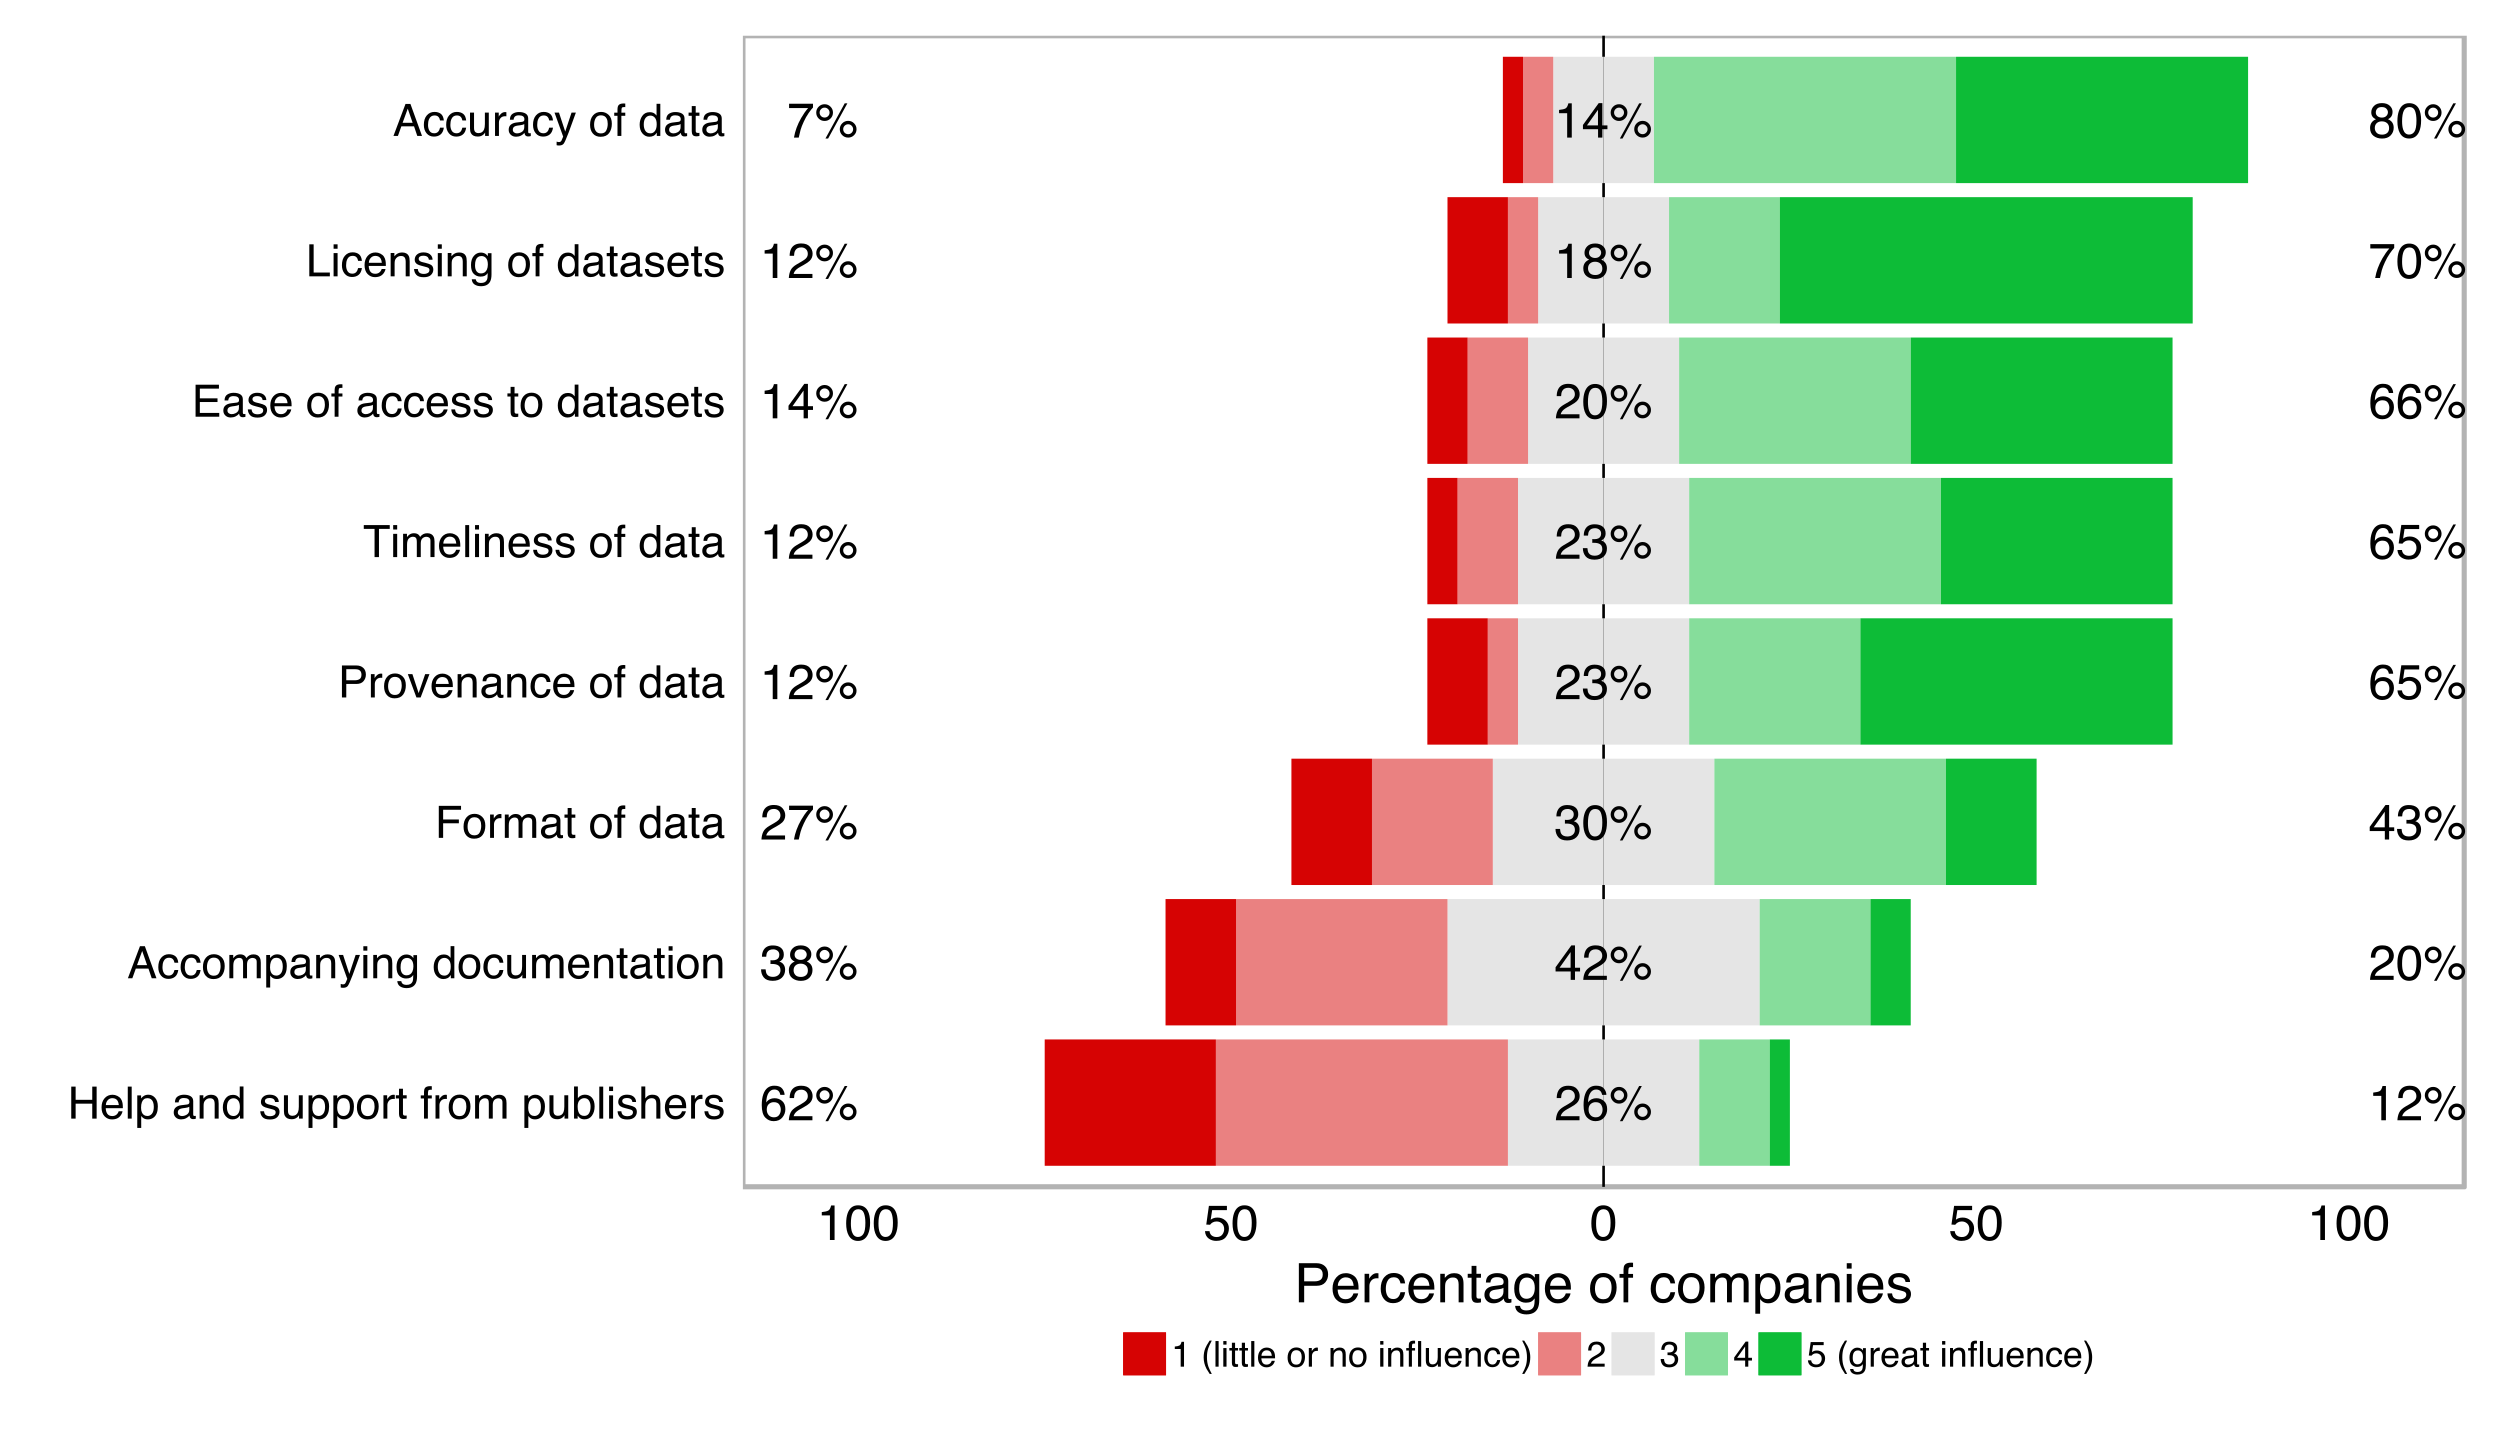 <?xml version="1.0" encoding="UTF-8"?>
<svg xmlns="http://www.w3.org/2000/svg" xmlns:xlink="http://www.w3.org/1999/xlink" width="1008pt" height="576pt" viewBox="0 0 1008 576" version="1.1">
<defs>
<g>
<symbol overflow="visible" id="glyph0-0">
<path style="stroke:none;" d="M 0.641 0 L 0.641 -14.234 L 11.938 -14.234 L 11.938 0 Z M 10.156 -1.781 L 10.156 -12.453 L 2.422 -12.453 L 2.422 -1.781 Z "/>
</symbol>
<symbol overflow="visible" id="glyph0-1">
<path style="stroke:none;" d="M 10.375 -13.641 L 10.375 -12.125 C 9.926 -11.688 9.332 -10.93 8.594 -9.859 C 7.852 -8.785 7.203 -7.629 6.641 -6.391 C 6.078 -5.18 5.648 -4.082 5.359 -3.094 C 5.172 -2.445 4.926 -1.414 4.625 0 L 2.703 0 C 3.141 -2.645 4.109 -5.281 5.609 -7.906 C 6.492 -9.445 7.426 -10.773 8.406 -11.891 L 0.734 -11.891 L 0.734 -13.641 Z "/>
</symbol>
<symbol overflow="visible" id="glyph0-2">
<path style="stroke:none;" d="M 13.531 -6.75 C 14.457 -6.75 15.25 -6.414 15.906 -5.75 C 16.562 -5.094 16.891 -4.301 16.891 -3.375 C 16.891 -2.445 16.562 -1.648 15.906 -0.984 C 15.25 -0.328 14.457 0 13.531 0 C 12.594 0 11.789 -0.328 11.125 -0.984 C 10.469 -1.648 10.141 -2.445 10.141 -3.375 C 10.141 -4.301 10.469 -5.094 11.125 -5.75 C 11.789 -6.414 12.594 -6.75 13.531 -6.75 Z M 12.125 -13.812 L 13.203 -13.812 L 5.438 0.375 L 4.359 0.375 Z M 4.016 -8.078 C 4.566 -8.078 5.035 -8.27 5.422 -8.656 C 5.816 -9.051 6.016 -9.523 6.016 -10.078 C 6.016 -10.629 5.816 -11.098 5.422 -11.484 C 5.035 -11.879 4.566 -12.078 4.016 -12.078 C 3.461 -12.078 2.988 -11.879 2.594 -11.484 C 2.207 -11.098 2.016 -10.629 2.016 -10.078 C 2.016 -9.523 2.207 -9.051 2.594 -8.656 C 2.988 -8.27 3.461 -8.078 4.016 -8.078 Z M 4.016 -13.453 C 4.953 -13.453 5.75 -13.117 6.406 -12.453 C 7.062 -11.797 7.391 -11.004 7.391 -10.078 C 7.391 -9.148 7.062 -8.352 6.406 -7.688 C 5.75 -7.031 4.953 -6.703 4.016 -6.703 C 3.078 -6.703 2.281 -7.031 1.625 -7.688 C 0.969 -8.352 0.641 -9.148 0.641 -10.078 C 0.641 -11.004 0.969 -11.797 1.625 -12.453 C 2.281 -13.117 3.078 -13.453 4.016 -13.453 Z M 13.531 -1.375 C 14.07 -1.375 14.535 -1.566 14.922 -1.953 C 15.316 -2.348 15.516 -2.82 15.516 -3.375 C 15.516 -3.926 15.316 -4.395 14.922 -4.781 C 14.535 -5.176 14.07 -5.375 13.531 -5.375 C 12.969 -5.375 12.488 -5.176 12.094 -4.781 C 11.707 -4.395 11.516 -3.926 11.516 -3.375 C 11.516 -2.82 11.707 -2.348 12.094 -1.953 C 12.488 -1.566 12.969 -1.375 13.531 -1.375 Z "/>
</symbol>
<symbol overflow="visible" id="glyph0-3">
<path style="stroke:none;" d="M 1.906 -9.828 L 1.906 -11.156 C 3.156 -11.281 4.031 -11.484 4.531 -11.766 C 5.031 -12.055 5.406 -12.738 5.656 -13.812 L 7.031 -13.812 L 7.031 0 L 5.172 0 L 5.172 -9.828 Z "/>
</symbol>
<symbol overflow="visible" id="glyph0-4">
<path style="stroke:none;" d="M 0.625 0 C 0.688 -1.195 0.93 -2.238 1.359 -3.125 C 1.785 -4.008 2.625 -4.812 3.875 -5.531 L 5.734 -6.609 C 6.566 -7.086 7.148 -7.5 7.484 -7.844 C 8.016 -8.383 8.281 -9 8.281 -9.688 C 8.281 -10.5 8.035 -11.141 7.547 -11.609 C 7.066 -12.086 6.426 -12.328 5.625 -12.328 C 4.426 -12.328 3.598 -11.875 3.141 -10.969 C 2.891 -10.477 2.754 -9.805 2.734 -8.953 L 0.953 -8.953 C 0.973 -10.16 1.195 -11.145 1.625 -11.906 C 2.383 -13.25 3.719 -13.922 5.625 -13.922 C 7.219 -13.922 8.379 -13.488 9.109 -12.625 C 9.848 -11.77 10.219 -10.816 10.219 -9.766 C 10.219 -8.648 9.828 -7.703 9.047 -6.922 C 8.586 -6.461 7.773 -5.906 6.609 -5.25 L 5.281 -4.516 C 4.645 -4.16 4.145 -3.828 3.781 -3.516 C 3.133 -2.953 2.727 -2.328 2.562 -1.641 L 10.141 -1.641 L 10.141 0 Z "/>
</symbol>
<symbol overflow="visible" id="glyph0-5">
<path style="stroke:none;" d="M 6.562 -4.906 L 6.562 -11.203 L 2.109 -4.906 Z M 6.594 0 L 6.594 -3.391 L 0.5 -3.391 L 0.5 -5.094 L 6.859 -13.906 L 8.328 -13.906 L 8.328 -4.906 L 10.375 -4.906 L 10.375 -3.391 L 8.328 -3.391 L 8.328 0 Z "/>
</symbol>
<symbol overflow="visible" id="glyph0-6">
<path style="stroke:none;" d="M 5.156 0.375 C 3.508 0.375 2.316 -0.07 1.578 -0.969 C 0.836 -1.875 0.469 -2.973 0.469 -4.266 L 2.297 -4.266 C 2.367 -3.367 2.535 -2.719 2.797 -2.312 C 3.254 -1.582 4.07 -1.219 5.25 -1.219 C 6.164 -1.219 6.898 -1.461 7.453 -1.953 C 8.016 -2.441 8.297 -3.07 8.297 -3.844 C 8.297 -4.801 8.004 -5.469 7.422 -5.844 C 6.836 -6.227 6.023 -6.422 4.984 -6.422 C 4.867 -6.422 4.75 -6.422 4.625 -6.422 C 4.508 -6.422 4.391 -6.414 4.266 -6.406 L 4.266 -7.938 C 4.441 -7.926 4.594 -7.914 4.719 -7.906 C 4.844 -7.895 4.973 -7.891 5.109 -7.891 C 5.766 -7.891 6.301 -7.992 6.719 -8.203 C 7.457 -8.566 7.828 -9.211 7.828 -10.141 C 7.828 -10.836 7.582 -11.375 7.094 -11.75 C 6.602 -12.125 6.031 -12.312 5.375 -12.312 C 4.219 -12.312 3.414 -11.922 2.969 -11.141 C 2.719 -10.711 2.578 -10.109 2.547 -9.328 L 0.828 -9.328 C 0.828 -10.359 1.031 -11.234 1.438 -11.953 C 2.156 -13.242 3.406 -13.891 5.188 -13.891 C 6.602 -13.891 7.695 -13.57 8.469 -12.938 C 9.25 -12.312 9.641 -11.406 9.641 -10.219 C 9.641 -9.363 9.41 -8.672 8.953 -8.141 C 8.672 -7.805 8.301 -7.547 7.844 -7.359 C 8.57 -7.16 9.141 -6.773 9.547 -6.203 C 9.961 -5.629 10.172 -4.93 10.172 -4.109 C 10.172 -2.785 9.734 -1.707 8.859 -0.875 C 7.992 -0.039 6.758 0.375 5.156 0.375 Z "/>
</symbol>
<symbol overflow="visible" id="glyph0-7">
<path style="stroke:none;" d="M 5.391 -8.062 C 6.16 -8.062 6.758 -8.273 7.188 -8.703 C 7.625 -9.129 7.844 -9.641 7.844 -10.234 C 7.844 -10.754 7.633 -11.227 7.219 -11.656 C 6.812 -12.094 6.188 -12.312 5.344 -12.312 C 4.5 -12.312 3.891 -12.094 3.516 -11.656 C 3.141 -11.227 2.953 -10.723 2.953 -10.141 C 2.953 -9.492 3.191 -8.984 3.672 -8.609 C 4.16 -8.242 4.734 -8.062 5.391 -8.062 Z M 5.5 -1.188 C 6.312 -1.188 6.984 -1.406 7.516 -1.844 C 8.047 -2.281 8.312 -2.93 8.312 -3.797 C 8.312 -4.691 8.035 -5.375 7.484 -5.844 C 6.941 -6.312 6.238 -6.547 5.375 -6.547 C 4.539 -6.547 3.859 -6.305 3.328 -5.828 C 2.805 -5.348 2.547 -4.691 2.547 -3.859 C 2.547 -3.129 2.785 -2.5 3.266 -1.969 C 3.742 -1.445 4.488 -1.188 5.5 -1.188 Z M 3.016 -7.391 C 2.535 -7.598 2.16 -7.844 1.891 -8.125 C 1.379 -8.633 1.125 -9.305 1.125 -10.141 C 1.125 -11.172 1.5 -12.055 2.25 -12.797 C 3 -13.535 4.062 -13.906 5.438 -13.906 C 6.77 -13.906 7.812 -13.555 8.562 -12.859 C 9.32 -12.16 9.703 -11.344 9.703 -10.406 C 9.703 -9.539 9.484 -8.836 9.047 -8.297 C 8.797 -7.992 8.41 -7.695 7.891 -7.406 C 8.473 -7.145 8.926 -6.844 9.25 -6.5 C 9.863 -5.852 10.172 -5.016 10.172 -3.984 C 10.172 -2.766 9.758 -1.727 8.938 -0.875 C 8.125 -0.031 6.969 0.391 5.469 0.391 C 4.113 0.391 2.969 0.023 2.031 -0.703 C 1.102 -1.43 0.641 -2.492 0.641 -3.891 C 0.641 -4.711 0.836 -5.422 1.234 -6.016 C 1.641 -6.617 2.234 -7.078 3.016 -7.391 Z "/>
</symbol>
<symbol overflow="visible" id="glyph0-8">
<path style="stroke:none;" d="M 5.797 -13.938 C 7.348 -13.938 8.426 -13.531 9.031 -12.719 C 9.645 -11.914 9.953 -11.086 9.953 -10.234 L 8.234 -10.234 C 8.129 -10.785 7.961 -11.219 7.734 -11.531 C 7.316 -12.113 6.68 -12.406 5.828 -12.406 C 4.859 -12.406 4.082 -11.953 3.5 -11.047 C 2.926 -10.148 2.609 -8.863 2.547 -7.188 C 2.953 -7.77 3.457 -8.207 4.062 -8.5 C 4.613 -8.758 5.234 -8.891 5.922 -8.891 C 7.086 -8.891 8.102 -8.516 8.969 -7.766 C 9.832 -7.023 10.266 -5.922 10.266 -4.453 C 10.266 -3.191 9.852 -2.07 9.031 -1.094 C 8.207 -0.125 7.035 0.359 5.516 0.359 C 4.223 0.359 3.102 -0.129 2.156 -1.109 C 1.219 -2.098 0.75 -3.758 0.75 -6.094 C 0.75 -7.82 0.957 -9.285 1.375 -10.484 C 2.188 -12.785 3.66 -13.938 5.797 -13.938 Z M 5.672 -1.188 C 6.586 -1.188 7.273 -1.492 7.734 -2.109 C 8.191 -2.734 8.422 -3.461 8.422 -4.297 C 8.422 -5.016 8.219 -5.691 7.812 -6.328 C 7.406 -6.973 6.664 -7.297 5.594 -7.297 C 4.844 -7.297 4.18 -7.047 3.609 -6.547 C 3.047 -6.047 2.766 -5.297 2.766 -4.297 C 2.766 -3.422 3.02 -2.68 3.531 -2.078 C 4.051 -1.484 4.766 -1.188 5.672 -1.188 Z "/>
</symbol>
<symbol overflow="visible" id="glyph0-9">
<path style="stroke:none;" d="M 5.375 -13.875 C 7.164 -13.875 8.461 -13.133 9.266 -11.656 C 9.879 -10.508 10.188 -8.941 10.188 -6.953 C 10.188 -5.066 9.906 -3.508 9.344 -2.281 C 8.531 -0.508 7.203 0.375 5.359 0.375 C 3.691 0.375 2.453 -0.348 1.641 -1.797 C 0.961 -3.004 0.625 -4.625 0.625 -6.656 C 0.625 -8.227 0.828 -9.582 1.234 -10.719 C 1.992 -12.82 3.375 -13.875 5.375 -13.875 Z M 5.344 -1.219 C 6.25 -1.219 6.969 -1.613 7.5 -2.406 C 8.039 -3.207 8.312 -4.703 8.312 -6.891 C 8.312 -8.461 8.117 -9.758 7.734 -10.781 C 7.348 -11.801 6.594 -12.312 5.469 -12.312 C 4.445 -12.312 3.695 -11.828 3.219 -10.859 C 2.75 -9.891 2.516 -8.469 2.516 -6.594 C 2.516 -5.176 2.664 -4.035 2.969 -3.172 C 3.426 -1.867 4.219 -1.219 5.344 -1.219 Z "/>
</symbol>
<symbol overflow="visible" id="glyph0-10">
<path style="stroke:none;" d="M 2.453 -3.531 C 2.566 -2.539 3.031 -1.852 3.844 -1.469 C 4.25 -1.281 4.723 -1.188 5.266 -1.188 C 6.305 -1.188 7.07 -1.516 7.562 -2.172 C 8.062 -2.828 8.312 -3.555 8.312 -4.359 C 8.312 -5.328 8.016 -6.078 7.422 -6.609 C 6.836 -7.141 6.129 -7.406 5.297 -7.406 C 4.703 -7.406 4.188 -7.285 3.75 -7.047 C 3.32 -6.816 2.957 -6.492 2.656 -6.078 L 1.141 -6.172 L 2.203 -13.641 L 9.406 -13.641 L 9.406 -11.953 L 3.5 -11.953 L 2.922 -8.094 C 3.242 -8.344 3.551 -8.531 3.844 -8.656 C 4.352 -8.863 4.945 -8.969 5.625 -8.969 C 6.895 -8.969 7.973 -8.555 8.859 -7.734 C 9.742 -6.922 10.188 -5.883 10.188 -4.625 C 10.188 -3.312 9.781 -2.156 8.969 -1.156 C 8.164 -0.156 6.875 0.344 5.094 0.344 C 3.969 0.344 2.969 0.023 2.094 -0.609 C 1.227 -1.242 0.742 -2.219 0.641 -3.531 Z "/>
</symbol>
<symbol overflow="visible" id="glyph1-0">
<path style="stroke:none;" d="M 0.578 0 L 0.578 -12.906 L 10.828 -12.906 L 10.828 0 Z M 9.219 -1.625 L 9.219 -11.297 L 2.203 -11.297 L 2.203 -1.625 Z "/>
</symbol>
<symbol overflow="visible" id="glyph1-1">
<path style="stroke:none;" d="M 1.531 -12.906 L 7.344 -12.906 C 8.5 -12.906 9.426 -12.582 10.125 -11.938 C 10.832 -11.289 11.188 -10.383 11.188 -9.219 C 11.188 -8.207 10.867 -7.328 10.234 -6.578 C 9.609 -5.828 8.645 -5.453 7.344 -5.453 L 3.281 -5.453 L 3.281 0 L 1.531 0 Z M 9.406 -9.203 C 9.406 -10.148 9.055 -10.797 8.359 -11.141 C 7.973 -11.316 7.441 -11.406 6.766 -11.406 L 3.281 -11.406 L 3.281 -6.938 L 6.766 -6.938 C 7.555 -6.938 8.191 -7.102 8.672 -7.438 C 9.16 -7.77 9.406 -8.359 9.406 -9.203 Z "/>
</symbol>
<symbol overflow="visible" id="glyph1-2">
<path style="stroke:none;" d="M 1.203 -9.406 L 2.703 -9.406 L 2.703 -7.781 C 2.828 -8.102 3.129 -8.488 3.609 -8.938 C 4.086 -9.395 4.645 -9.625 5.281 -9.625 C 5.301 -9.625 5.348 -9.617 5.422 -9.609 C 5.492 -9.609 5.613 -9.598 5.781 -9.578 L 5.781 -7.906 C 5.688 -7.926 5.598 -7.938 5.516 -7.938 C 5.441 -7.945 5.359 -7.953 5.266 -7.953 C 4.461 -7.953 3.848 -7.695 3.422 -7.188 C 2.992 -6.676 2.781 -6.086 2.781 -5.422 L 2.781 0 L 1.203 0 Z "/>
</symbol>
<symbol overflow="visible" id="glyph1-3">
<path style="stroke:none;" d="M 4.891 -1.016 C 5.941 -1.016 6.66 -1.41 7.047 -2.203 C 7.441 -3.004 7.641 -3.891 7.641 -4.859 C 7.641 -5.734 7.5 -6.445 7.219 -7 C 6.77 -7.875 6 -8.312 4.906 -8.312 C 3.945 -8.312 3.242 -7.941 2.797 -7.203 C 2.359 -6.461 2.141 -5.57 2.141 -4.531 C 2.141 -3.531 2.359 -2.691 2.797 -2.016 C 3.242 -1.348 3.941 -1.016 4.891 -1.016 Z M 4.953 -9.688 C 6.172 -9.688 7.195 -9.281 8.031 -8.469 C 8.875 -7.664 9.297 -6.477 9.297 -4.906 C 9.297 -3.383 8.926 -2.129 8.188 -1.141 C 7.445 -0.148 6.301 0.344 4.75 0.344 C 3.445 0.344 2.414 -0.094 1.656 -0.969 C 0.895 -1.844 0.516 -3.02 0.516 -4.5 C 0.516 -6.082 0.914 -7.344 1.719 -8.281 C 2.52 -9.219 3.598 -9.688 4.953 -9.688 Z M 4.906 -9.641 Z "/>
</symbol>
<symbol overflow="visible" id="glyph1-4">
<path style="stroke:none;" d="M 1.938 -9.406 L 4.453 -1.75 L 7.078 -9.406 L 8.812 -9.406 L 5.25 0 L 3.562 0 L 0.094 -9.406 Z "/>
</symbol>
<symbol overflow="visible" id="glyph1-5">
<path style="stroke:none;" d="M 5.078 -9.625 C 5.742 -9.625 6.391 -9.469 7.016 -9.156 C 7.648 -8.844 8.129 -8.438 8.453 -7.938 C 8.773 -7.457 8.988 -6.906 9.094 -6.281 C 9.188 -5.844 9.234 -5.148 9.234 -4.203 L 2.328 -4.203 C 2.359 -3.242 2.582 -2.473 3 -1.891 C 3.426 -1.316 4.082 -1.031 4.969 -1.031 C 5.789 -1.031 6.445 -1.305 6.938 -1.859 C 7.219 -2.172 7.422 -2.535 7.547 -2.953 L 9.094 -2.953 C 9.051 -2.609 8.914 -2.223 8.688 -1.797 C 8.457 -1.367 8.195 -1.02 7.906 -0.75 C 7.426 -0.281 6.832 0.031 6.125 0.188 C 5.75 0.281 5.316 0.328 4.828 0.328 C 3.66 0.328 2.672 -0.094 1.859 -0.938 C 1.047 -1.789 0.641 -2.988 0.641 -4.531 C 0.641 -6.039 1.047 -7.266 1.859 -8.203 C 2.68 -9.148 3.754 -9.625 5.078 -9.625 Z M 7.609 -5.453 C 7.535 -6.141 7.383 -6.691 7.156 -7.109 C 6.719 -7.867 5.992 -8.25 4.984 -8.25 C 4.254 -8.25 3.645 -7.984 3.156 -7.453 C 2.664 -6.93 2.406 -6.266 2.375 -5.453 Z M 4.938 -9.641 Z "/>
</symbol>
<symbol overflow="visible" id="glyph1-6">
<path style="stroke:none;" d="M 1.156 -9.406 L 2.656 -9.406 L 2.656 -8.078 C 3.102 -8.629 3.578 -9.023 4.078 -9.266 C 4.578 -9.504 5.129 -9.625 5.734 -9.625 C 7.078 -9.625 7.984 -9.16 8.453 -8.234 C 8.703 -7.723 8.828 -6.988 8.828 -6.031 L 8.828 0 L 7.219 0 L 7.219 -5.938 C 7.219 -6.508 7.133 -6.973 6.969 -7.328 C 6.688 -7.91 6.176 -8.203 5.438 -8.203 C 5.062 -8.203 4.754 -8.164 4.516 -8.094 C 4.086 -7.957 3.707 -7.695 3.375 -7.312 C 3.113 -7 2.941 -6.676 2.859 -6.344 C 2.785 -6.02 2.75 -5.551 2.75 -4.938 L 2.75 0 L 1.156 0 Z M 4.875 -9.641 Z "/>
</symbol>
<symbol overflow="visible" id="glyph1-7">
<path style="stroke:none;" d="M 2.375 -2.5 C 2.375 -2.039 2.539 -1.68 2.875 -1.422 C 3.207 -1.16 3.602 -1.031 4.062 -1.031 C 4.613 -1.031 5.148 -1.16 5.672 -1.422 C 6.555 -1.848 7 -2.547 7 -3.516 L 7 -4.797 C 6.801 -4.672 6.551 -4.566 6.25 -4.484 C 5.945 -4.398 5.648 -4.344 5.359 -4.312 L 4.391 -4.188 C 3.816 -4.102 3.391 -3.984 3.109 -3.828 C 2.617 -3.547 2.375 -3.102 2.375 -2.5 Z M 6.203 -5.703 C 6.566 -5.754 6.812 -5.906 6.938 -6.156 C 7.008 -6.301 7.047 -6.504 7.047 -6.766 C 7.047 -7.305 6.852 -7.695 6.469 -7.938 C 6.082 -8.188 5.531 -8.312 4.812 -8.312 C 3.988 -8.312 3.406 -8.086 3.062 -7.641 C 2.863 -7.391 2.738 -7.023 2.688 -6.547 L 1.203 -6.547 C 1.234 -7.703 1.609 -8.504 2.328 -8.953 C 3.055 -9.41 3.898 -9.641 4.859 -9.641 C 5.961 -9.641 6.859 -9.43 7.547 -9.016 C 8.234 -8.586 8.578 -7.93 8.578 -7.047 L 8.578 -1.625 C 8.578 -1.457 8.609 -1.32 8.672 -1.219 C 8.742 -1.125 8.891 -1.078 9.109 -1.078 C 9.18 -1.078 9.258 -1.078 9.344 -1.078 C 9.426 -1.086 9.52 -1.102 9.625 -1.125 L 9.625 0.047 C 9.375 0.117 9.188 0.16 9.062 0.172 C 8.938 0.191 8.758 0.203 8.531 0.203 C 7.988 0.203 7.594 0.008 7.344 -0.375 C 7.219 -0.582 7.129 -0.875 7.078 -1.25 C 6.754 -0.82 6.289 -0.453 5.688 -0.141 C 5.082 0.16 4.414 0.312 3.688 0.312 C 2.812 0.312 2.098 0.047 1.547 -0.484 C 0.992 -1.016 0.719 -1.676 0.719 -2.469 C 0.719 -3.344 0.988 -4.02 1.531 -4.5 C 2.082 -4.977 2.801 -5.273 3.688 -5.391 Z M 4.891 -9.641 Z "/>
</symbol>
<symbol overflow="visible" id="glyph1-8">
<path style="stroke:none;" d="M 4.797 -9.688 C 5.848 -9.688 6.707 -9.426 7.375 -8.906 C 8.039 -8.395 8.441 -7.508 8.578 -6.25 L 7.047 -6.25 C 6.953 -6.832 6.734 -7.312 6.391 -7.688 C 6.055 -8.07 5.523 -8.266 4.797 -8.266 C 3.785 -8.266 3.062 -7.773 2.625 -6.797 C 2.344 -6.16 2.203 -5.375 2.203 -4.438 C 2.203 -3.488 2.398 -2.691 2.797 -2.047 C 3.203 -1.398 3.832 -1.078 4.688 -1.078 C 5.344 -1.078 5.863 -1.273 6.25 -1.672 C 6.633 -2.078 6.898 -2.629 7.047 -3.328 L 8.578 -3.328 C 8.398 -2.078 7.957 -1.164 7.25 -0.594 C 6.551 -0.02 5.656 0.266 4.562 0.266 C 3.332 0.266 2.348 -0.18 1.609 -1.078 C 0.879 -1.973 0.516 -3.098 0.516 -4.453 C 0.516 -6.098 0.914 -7.379 1.719 -8.297 C 2.52 -9.223 3.547 -9.688 4.797 -9.688 Z M 4.547 -9.641 Z "/>
</symbol>
<symbol overflow="visible" id="glyph1-9">
<path style="stroke:none;" d=""/>
</symbol>
<symbol overflow="visible" id="glyph1-10">
<path style="stroke:none;" d="M 1.562 -10.844 C 1.582 -11.5 1.695 -11.977 1.906 -12.281 C 2.27 -12.82 2.977 -13.094 4.031 -13.094 C 4.133 -13.094 4.238 -13.086 4.344 -13.078 C 4.445 -13.078 4.566 -13.07 4.703 -13.062 L 4.703 -11.625 C 4.535 -11.633 4.414 -11.641 4.344 -11.641 C 4.27 -11.641 4.203 -11.641 4.141 -11.641 C 3.66 -11.641 3.375 -11.516 3.281 -11.266 C 3.188 -11.023 3.141 -10.395 3.141 -9.375 L 4.703 -9.375 L 4.703 -8.125 L 3.125 -8.125 L 3.125 0 L 1.562 0 L 1.562 -8.125 L 0.25 -8.125 L 0.25 -9.375 L 1.562 -9.375 Z "/>
</symbol>
<symbol overflow="visible" id="glyph1-11">
<path style="stroke:none;" d="M 2.156 -4.594 C 2.156 -3.582 2.367 -2.738 2.797 -2.062 C 3.234 -1.383 3.922 -1.047 4.859 -1.047 C 5.586 -1.047 6.188 -1.359 6.656 -1.984 C 7.133 -2.617 7.375 -3.523 7.375 -4.703 C 7.375 -5.891 7.129 -6.77 6.641 -7.344 C 6.16 -7.914 5.562 -8.203 4.844 -8.203 C 4.039 -8.203 3.391 -7.895 2.891 -7.281 C 2.398 -6.676 2.156 -5.781 2.156 -4.594 Z M 4.547 -9.578 C 5.266 -9.578 5.867 -9.426 6.359 -9.125 C 6.641 -8.945 6.957 -8.641 7.312 -8.203 L 7.312 -12.953 L 8.828 -12.953 L 8.828 0 L 7.406 0 L 7.406 -1.312 C 7.039 -0.727 6.602 -0.305 6.094 -0.047 C 5.594 0.203 5.02 0.328 4.375 0.328 C 3.32 0.328 2.41 -0.109 1.641 -0.984 C 0.879 -1.867 0.5 -3.047 0.5 -4.516 C 0.5 -5.879 0.848 -7.062 1.547 -8.062 C 2.242 -9.07 3.242 -9.578 4.547 -9.578 Z "/>
</symbol>
<symbol overflow="visible" id="glyph1-12">
<path style="stroke:none;" d="M 1.484 -12.047 L 3.078 -12.047 L 3.078 -9.406 L 4.578 -9.406 L 4.578 -8.125 L 3.078 -8.125 L 3.078 -1.984 C 3.078 -1.648 3.188 -1.426 3.406 -1.312 C 3.531 -1.25 3.738 -1.219 4.031 -1.219 C 4.102 -1.219 4.18 -1.219 4.266 -1.219 C 4.359 -1.227 4.461 -1.238 4.578 -1.25 L 4.578 0 C 4.398 0.051 4.211 0.086 4.016 0.109 C 3.816 0.141 3.602 0.156 3.375 0.156 C 2.633 0.156 2.133 -0.031 1.875 -0.406 C 1.613 -0.789 1.484 -1.285 1.484 -1.891 L 1.484 -8.125 L 0.203 -8.125 L 0.203 -9.406 L 1.484 -9.406 Z "/>
</symbol>
<symbol overflow="visible" id="glyph1-13">
<path style="stroke:none;" d="M 1.375 -12.906 L 3.125 -12.906 L 3.125 -1.531 L 9.656 -1.531 L 9.656 0 L 1.375 0 Z "/>
</symbol>
<symbol overflow="visible" id="glyph1-14">
<path style="stroke:none;" d="M 1.156 -9.375 L 2.766 -9.375 L 2.766 0 L 1.156 0 Z M 1.156 -12.906 L 2.766 -12.906 L 2.766 -11.125 L 1.156 -11.125 Z "/>
</symbol>
<symbol overflow="visible" id="glyph1-15">
<path style="stroke:none;" d="M 2.094 -2.953 C 2.145 -2.422 2.281 -2.016 2.5 -1.734 C 2.895 -1.223 3.586 -0.969 4.578 -0.969 C 5.16 -0.969 5.672 -1.094 6.109 -1.344 C 6.555 -1.602 6.781 -2.004 6.781 -2.547 C 6.781 -2.941 6.602 -3.25 6.25 -3.469 C 6.02 -3.594 5.566 -3.738 4.891 -3.906 L 3.641 -4.234 C 2.836 -4.43 2.242 -4.648 1.859 -4.891 C 1.18 -5.316 0.844 -5.91 0.844 -6.672 C 0.844 -7.555 1.16 -8.273 1.797 -8.828 C 2.441 -9.379 3.305 -9.656 4.391 -9.656 C 5.805 -9.656 6.832 -9.238 7.469 -8.406 C 7.852 -7.883 8.039 -7.316 8.031 -6.703 L 6.547 -6.703 C 6.516 -7.066 6.383 -7.395 6.156 -7.688 C 5.789 -8.102 5.16 -8.312 4.266 -8.312 C 3.672 -8.312 3.219 -8.195 2.906 -7.969 C 2.602 -7.738 2.453 -7.438 2.453 -7.062 C 2.453 -6.645 2.656 -6.316 3.062 -6.078 C 3.289 -5.93 3.633 -5.801 4.094 -5.688 L 5.141 -5.438 C 6.273 -5.156 7.035 -4.883 7.422 -4.625 C 8.035 -4.227 8.344 -3.594 8.344 -2.719 C 8.344 -1.883 8.023 -1.16 7.391 -0.547 C 6.754 0.055 5.785 0.359 4.484 0.359 C 3.086 0.359 2.098 0.039 1.516 -0.594 C 0.93 -1.227 0.617 -2.016 0.578 -2.953 Z M 4.438 -9.641 Z "/>
</symbol>
<symbol overflow="visible" id="glyph1-16">
<path style="stroke:none;" d="M 4.484 -9.578 C 5.223 -9.578 5.867 -9.395 6.422 -9.031 C 6.711 -8.832 7.016 -8.535 7.328 -8.141 L 7.328 -9.328 L 8.797 -9.328 L 8.797 -0.766 C 8.797 0.43 8.617 1.375 8.266 2.062 C 7.609 3.344 6.367 3.984 4.547 3.984 C 3.535 3.984 2.68 3.754 1.984 3.297 C 1.297 2.848 0.91 2.141 0.828 1.172 L 2.438 1.172 C 2.508 1.586 2.66 1.91 2.891 2.141 C 3.242 2.492 3.805 2.672 4.578 2.672 C 5.797 2.672 6.594 2.242 6.969 1.391 C 7.188 0.891 7.285 -0.008 7.266 -1.312 C 6.953 -0.832 6.57 -0.473 6.125 -0.234 C 5.676 -0.004 5.086 0.109 4.359 0.109 C 3.336 0.109 2.441 -0.25 1.672 -0.969 C 0.91 -1.695 0.531 -2.895 0.531 -4.562 C 0.531 -6.133 0.914 -7.363 1.688 -8.25 C 2.457 -9.133 3.391 -9.578 4.484 -9.578 Z M 7.328 -4.75 C 7.328 -5.914 7.086 -6.781 6.609 -7.344 C 6.129 -7.906 5.516 -8.188 4.766 -8.188 C 3.66 -8.188 2.898 -7.664 2.484 -6.625 C 2.266 -6.062 2.156 -5.332 2.156 -4.438 C 2.156 -3.375 2.367 -2.562 2.797 -2 C 3.234 -1.445 3.816 -1.172 4.547 -1.172 C 5.68 -1.172 6.477 -1.688 6.938 -2.719 C 7.195 -3.301 7.328 -3.977 7.328 -4.75 Z M 4.672 -9.641 Z "/>
</symbol>
<symbol overflow="visible" id="glyph1-17">
<path style="stroke:none;" d="M 8 -5.297 L 6.031 -11 L 3.953 -5.297 Z M 5.125 -12.906 L 7.109 -12.906 L 11.781 0 L 9.875 0 L 8.562 -3.875 L 3.453 -3.875 L 2.062 0 L 0.266 0 Z M 6.031 -12.906 Z "/>
</symbol>
<symbol overflow="visible" id="glyph1-18">
<path style="stroke:none;" d="M 2.75 -9.406 L 2.75 -3.172 C 2.75 -2.68 2.82 -2.285 2.969 -1.984 C 3.25 -1.422 3.773 -1.141 4.547 -1.141 C 5.648 -1.141 6.398 -1.633 6.797 -2.625 C 7.016 -3.145 7.125 -3.867 7.125 -4.797 L 7.125 -9.406 L 8.703 -9.406 L 8.703 0 L 7.203 0 L 7.219 -1.391 C 7.02 -1.035 6.766 -0.734 6.453 -0.484 C 5.859 0.004 5.129 0.25 4.266 0.25 C 2.922 0.25 2.004 -0.195 1.516 -1.094 C 1.254 -1.57 1.125 -2.211 1.125 -3.016 L 1.125 -9.406 Z M 4.906 -9.641 Z "/>
</symbol>
<symbol overflow="visible" id="glyph1-19">
<path style="stroke:none;" d="M 7.047 -9.406 L 8.797 -9.406 C 8.566 -8.812 8.066 -7.438 7.297 -5.281 C 6.723 -3.664 6.242 -2.348 5.859 -1.328 C 4.941 1.078 4.297 2.539 3.922 3.062 C 3.547 3.594 2.906 3.859 2 3.859 C 1.77 3.859 1.594 3.848 1.469 3.828 C 1.352 3.816 1.207 3.785 1.031 3.734 L 1.031 2.297 C 1.312 2.367 1.508 2.414 1.625 2.438 C 1.75 2.457 1.859 2.469 1.953 2.469 C 2.254 2.469 2.473 2.414 2.609 2.312 C 2.742 2.219 2.859 2.098 2.953 1.953 C 2.984 1.91 3.086 1.672 3.266 1.234 C 3.453 0.805 3.586 0.484 3.672 0.266 L 0.188 -9.406 L 1.984 -9.406 L 4.5 -1.75 Z M 4.484 -9.641 Z "/>
</symbol>
<symbol overflow="visible" id="glyph1-20">
<path style="stroke:none;" d="M 10.766 -12.906 L 10.766 -11.375 L 6.422 -11.375 L 6.422 0 L 4.641 0 L 4.641 -11.375 L 0.297 -11.375 L 0.297 -12.906 Z "/>
</symbol>
<symbol overflow="visible" id="glyph1-21">
<path style="stroke:none;" d="M 1.156 -9.406 L 2.719 -9.406 L 2.719 -8.078 C 3.094 -8.535 3.438 -8.875 3.75 -9.094 C 4.27 -9.445 4.859 -9.625 5.516 -9.625 C 6.266 -9.625 6.867 -9.441 7.328 -9.078 C 7.586 -8.859 7.82 -8.547 8.031 -8.141 C 8.383 -8.641 8.797 -9.008 9.266 -9.25 C 9.742 -9.5 10.281 -9.625 10.875 -9.625 C 12.133 -9.625 12.992 -9.164 13.453 -8.25 C 13.703 -7.758 13.828 -7.098 13.828 -6.266 L 13.828 0 L 12.188 0 L 12.188 -6.547 C 12.188 -7.172 12.023 -7.598 11.703 -7.828 C 11.391 -8.066 11.008 -8.188 10.562 -8.188 C 9.945 -8.188 9.41 -7.977 8.953 -7.562 C 8.504 -7.145 8.281 -6.445 8.281 -5.469 L 8.281 0 L 6.688 0 L 6.688 -6.141 C 6.688 -6.785 6.609 -7.254 6.453 -7.547 C 6.211 -7.984 5.766 -8.203 5.109 -8.203 C 4.504 -8.203 3.957 -7.969 3.469 -7.5 C 2.988 -7.039 2.75 -6.207 2.75 -5 L 2.75 0 L 1.156 0 Z "/>
</symbol>
<symbol overflow="visible" id="glyph1-22">
<path style="stroke:none;" d="M 1.203 -12.906 L 2.781 -12.906 L 2.781 0 L 1.203 0 Z "/>
</symbol>
<symbol overflow="visible" id="glyph1-23">
<path style="stroke:none;" d="M 1.531 -12.906 L 10.953 -12.906 L 10.953 -11.328 L 3.25 -11.328 L 3.25 -7.406 L 10.375 -7.406 L 10.375 -5.922 L 3.25 -5.922 L 3.25 -1.531 L 11.078 -1.531 L 11.078 0 L 1.531 0 Z M 6.312 -12.906 Z "/>
</symbol>
<symbol overflow="visible" id="glyph1-24">
<path style="stroke:none;" d="M 1.531 -12.906 L 10.5 -12.906 L 10.5 -11.328 L 3.281 -11.328 L 3.281 -7.406 L 9.625 -7.406 L 9.625 -5.875 L 3.281 -5.875 L 3.281 0 L 1.531 0 Z "/>
</symbol>
<symbol overflow="visible" id="glyph1-25">
<path style="stroke:none;" d="M 5.141 -1.062 C 5.867 -1.062 6.477 -1.367 6.969 -1.984 C 7.457 -2.609 7.703 -3.535 7.703 -4.766 C 7.703 -5.516 7.598 -6.16 7.391 -6.703 C 6.973 -7.734 6.223 -8.25 5.141 -8.25 C 4.035 -8.25 3.285 -7.703 2.891 -6.609 C 2.672 -6.023 2.562 -5.281 2.562 -4.375 C 2.562 -3.645 2.672 -3.023 2.891 -2.516 C 3.297 -1.547 4.047 -1.062 5.141 -1.062 Z M 1.031 -9.375 L 2.578 -9.375 L 2.578 -8.125 C 2.891 -8.551 3.234 -8.879 3.609 -9.109 C 4.141 -9.461 4.77 -9.641 5.5 -9.641 C 6.562 -9.641 7.461 -9.227 8.203 -8.406 C 8.953 -7.594 9.328 -6.426 9.328 -4.906 C 9.328 -2.863 8.789 -1.398 7.719 -0.516 C 7.039 0.035 6.25 0.312 5.344 0.312 C 4.633 0.312 4.039 0.156 3.562 -0.156 C 3.281 -0.32 2.969 -0.625 2.625 -1.062 L 2.625 3.75 L 1.031 3.75 Z "/>
</symbol>
<symbol overflow="visible" id="glyph1-26">
<path style="stroke:none;" d="M 1.422 -12.906 L 3.188 -12.906 L 3.188 -7.578 L 9.891 -7.578 L 9.891 -12.906 L 11.656 -12.906 L 11.656 0 L 9.891 0 L 9.891 -6.031 L 3.188 -6.031 L 3.188 0 L 1.422 0 Z "/>
</symbol>
<symbol overflow="visible" id="glyph1-27">
<path style="stroke:none;" d="M 1.031 -12.953 L 2.578 -12.953 L 2.578 -8.266 C 2.922 -8.723 3.332 -9.066 3.812 -9.297 C 4.289 -9.535 4.812 -9.656 5.375 -9.656 C 6.551 -9.656 7.504 -9.254 8.234 -8.453 C 8.961 -7.648 9.328 -6.461 9.328 -4.891 C 9.328 -3.398 8.961 -2.16 8.234 -1.172 C 7.516 -0.191 6.52 0.297 5.25 0.297 C 4.531 0.297 3.926 0.125 3.438 -0.219 C 3.145 -0.426 2.832 -0.754 2.5 -1.203 L 2.5 0 L 1.031 0 Z M 5.156 -1.094 C 6.008 -1.094 6.645 -1.43 7.062 -2.109 C 7.488 -2.797 7.703 -3.695 7.703 -4.812 C 7.703 -5.801 7.488 -6.617 7.062 -7.266 C 6.645 -7.922 6.02 -8.25 5.188 -8.25 C 4.469 -8.25 3.836 -7.977 3.297 -7.438 C 2.754 -6.906 2.484 -6.031 2.484 -4.812 C 2.484 -3.926 2.598 -3.207 2.828 -2.656 C 3.242 -1.613 4.02 -1.094 5.156 -1.094 Z "/>
</symbol>
<symbol overflow="visible" id="glyph1-28">
<path style="stroke:none;" d="M 1.156 -12.953 L 2.75 -12.953 L 2.75 -8.141 C 3.125 -8.609 3.457 -8.941 3.75 -9.141 C 4.258 -9.473 4.895 -9.641 5.656 -9.641 C 7.02 -9.641 7.945 -9.16 8.438 -8.203 C 8.695 -7.68 8.828 -6.957 8.828 -6.031 L 8.828 0 L 7.203 0 L 7.203 -5.938 C 7.203 -6.625 7.113 -7.129 6.938 -7.453 C 6.656 -7.973 6.117 -8.234 5.328 -8.234 C 4.672 -8.234 4.078 -8.004 3.547 -7.547 C 3.016 -7.098 2.75 -6.25 2.75 -5 L 2.75 0 L 1.156 0 Z "/>
</symbol>
<symbol overflow="visible" id="glyph2-0">
<path style="stroke:none;" d="M 0.641 0 L 0.641 -14.344 L 12.031 -14.344 L 12.031 0 Z M 10.234 -1.797 L 10.234 -12.547 L 2.438 -12.547 L 2.438 -1.797 Z "/>
</symbol>
<symbol overflow="visible" id="glyph2-1">
<path style="stroke:none;" d="M 1.922 -9.906 L 1.922 -11.25 C 3.18 -11.375 4.062 -11.582 4.562 -11.875 C 5.07 -12.164 5.445 -12.848 5.688 -13.922 L 7.078 -13.922 L 7.078 0 L 5.203 0 L 5.203 -9.906 Z "/>
</symbol>
<symbol overflow="visible" id="glyph2-2">
<path style="stroke:none;" d="M 5.406 -13.984 C 7.219 -13.984 8.531 -13.238 9.344 -11.75 C 9.969 -10.594 10.281 -9.016 10.281 -7.016 C 10.281 -5.109 9.992 -3.535 9.422 -2.297 C 8.598 -0.516 7.258 0.375 5.406 0.375 C 3.719 0.375 2.469 -0.352 1.656 -1.812 C 0.969 -3.031 0.625 -4.66 0.625 -6.703 C 0.625 -8.297 0.828 -9.66 1.234 -10.797 C 2.004 -12.922 3.395 -13.984 5.406 -13.984 Z M 5.391 -1.219 C 6.305 -1.219 7.031 -1.617 7.562 -2.422 C 8.102 -3.234 8.375 -4.738 8.375 -6.938 C 8.375 -8.531 8.176 -9.836 7.781 -10.859 C 7.395 -11.891 6.641 -12.406 5.516 -12.406 C 4.484 -12.406 3.727 -11.914 3.25 -10.938 C 2.77 -9.969 2.531 -8.535 2.531 -6.641 C 2.531 -5.211 2.68 -4.066 2.984 -3.203 C 3.453 -1.879 4.254 -1.219 5.391 -1.219 Z "/>
</symbol>
<symbol overflow="visible" id="glyph2-3">
<path style="stroke:none;" d="M 2.469 -3.562 C 2.582 -2.562 3.051 -1.867 3.875 -1.484 C 4.289 -1.285 4.77 -1.188 5.312 -1.188 C 6.352 -1.188 7.125 -1.52 7.625 -2.188 C 8.125 -2.852 8.375 -3.586 8.375 -4.391 C 8.375 -5.367 8.078 -6.125 7.484 -6.656 C 6.891 -7.195 6.176 -7.469 5.344 -7.469 C 4.738 -7.469 4.219 -7.348 3.781 -7.109 C 3.352 -6.879 2.984 -6.555 2.672 -6.141 L 1.156 -6.219 L 2.219 -13.75 L 9.484 -13.75 L 9.484 -12.047 L 3.531 -12.047 L 2.938 -8.172 C 3.258 -8.41 3.57 -8.594 3.875 -8.719 C 4.395 -8.938 4.992 -9.047 5.672 -9.047 C 6.953 -9.047 8.039 -8.629 8.938 -7.797 C 9.832 -6.973 10.281 -5.926 10.281 -4.656 C 10.281 -3.332 9.867 -2.164 9.047 -1.156 C 8.234 -0.145 6.93 0.359 5.141 0.359 C 3.992 0.359 2.984 0.035 2.109 -0.609 C 1.234 -1.254 0.742 -2.238 0.641 -3.562 Z "/>
</symbol>
<symbol overflow="visible" id="glyph3-0">
<path style="stroke:none;" d="M 0.703 0 L 0.703 -15.781 L 13.234 -15.781 L 13.234 0 Z M 11.266 -1.984 L 11.266 -13.797 L 2.688 -13.797 L 2.688 -1.984 Z "/>
</symbol>
<symbol overflow="visible" id="glyph3-1">
<path style="stroke:none;" d="M 1.875 -15.781 L 8.984 -15.781 C 10.391 -15.781 11.52 -15.383 12.375 -14.594 C 13.238 -13.801 13.672 -12.691 13.672 -11.266 C 13.672 -10.023 13.285 -8.945 12.516 -8.031 C 11.742 -7.125 10.566 -6.672 8.984 -6.672 L 4.016 -6.672 L 4.016 0 L 1.875 0 Z M 11.5 -11.25 C 11.5 -12.406 11.07 -13.191 10.219 -13.609 C 9.738 -13.828 9.086 -13.938 8.266 -13.938 L 4.016 -13.938 L 4.016 -8.469 L 8.266 -8.469 C 9.234 -8.469 10.016 -8.672 10.609 -9.078 C 11.203 -9.492 11.5 -10.219 11.5 -11.25 Z "/>
</symbol>
<symbol overflow="visible" id="glyph3-2">
<path style="stroke:none;" d="M 6.203 -11.766 C 7.023 -11.766 7.816 -11.57 8.578 -11.188 C 9.348 -10.801 9.93 -10.305 10.328 -9.703 C 10.723 -9.117 10.984 -8.441 11.109 -7.672 C 11.223 -7.141 11.281 -6.297 11.281 -5.141 L 2.844 -5.141 C 2.883 -3.973 3.16 -3.035 3.672 -2.328 C 4.191 -1.617 4.988 -1.266 6.062 -1.266 C 7.07 -1.266 7.879 -1.598 8.484 -2.266 C 8.828 -2.648 9.07 -3.098 9.219 -3.609 L 11.125 -3.609 C 11.07 -3.18 10.898 -2.707 10.609 -2.188 C 10.328 -1.676 10.016 -1.254 9.672 -0.922 C 9.078 -0.348 8.348 0.035 7.484 0.234 C 7.023 0.348 6.5 0.406 5.906 0.406 C 4.477 0.406 3.266 -0.113 2.266 -1.156 C 1.273 -2.195 0.781 -3.656 0.781 -5.531 C 0.781 -7.375 1.281 -8.875 2.281 -10.031 C 3.281 -11.188 4.586 -11.766 6.203 -11.766 Z M 9.297 -6.672 C 9.211 -7.504 9.031 -8.176 8.75 -8.688 C 8.219 -9.613 7.332 -10.078 6.094 -10.078 C 5.207 -10.078 4.461 -9.754 3.859 -9.109 C 3.254 -8.473 2.938 -7.66 2.906 -6.672 Z M 6.031 -11.781 Z "/>
</symbol>
<symbol overflow="visible" id="glyph3-3">
<path style="stroke:none;" d="M 1.469 -11.5 L 3.312 -11.5 L 3.312 -9.516 C 3.457 -9.898 3.82 -10.367 4.406 -10.922 C 5 -11.484 5.68 -11.766 6.453 -11.766 C 6.484 -11.766 6.539 -11.758 6.625 -11.75 C 6.707 -11.738 6.852 -11.723 7.062 -11.703 L 7.062 -9.672 C 6.945 -9.691 6.844 -9.703 6.75 -9.703 C 6.656 -9.711 6.551 -9.719 6.438 -9.719 C 5.457 -9.719 4.707 -9.406 4.188 -8.781 C 3.664 -8.156 3.406 -7.438 3.406 -6.625 L 3.406 0 L 1.469 0 Z "/>
</symbol>
<symbol overflow="visible" id="glyph3-4">
<path style="stroke:none;" d="M 5.859 -11.844 C 7.148 -11.844 8.203 -11.523 9.016 -10.891 C 9.828 -10.266 10.316 -9.18 10.484 -7.641 L 8.609 -7.641 C 8.492 -8.348 8.227 -8.938 7.812 -9.406 C 7.406 -9.875 6.754 -10.109 5.859 -10.109 C 4.617 -10.109 3.738 -9.504 3.219 -8.297 C 2.875 -7.523 2.703 -6.566 2.703 -5.422 C 2.703 -4.266 2.941 -3.289 3.422 -2.5 C 3.91 -1.719 4.676 -1.328 5.719 -1.328 C 6.52 -1.328 7.156 -1.57 7.625 -2.062 C 8.102 -2.551 8.43 -3.223 8.609 -4.078 L 10.484 -4.078 C 10.266 -2.547 9.723 -1.426 8.859 -0.719 C 8.004 -0.02 6.91 0.328 5.578 0.328 C 4.066 0.328 2.863 -0.219 1.969 -1.312 C 1.082 -2.414 0.641 -3.789 0.641 -5.438 C 0.641 -7.457 1.129 -9.031 2.109 -10.156 C 3.086 -11.281 4.336 -11.844 5.859 -11.844 Z M 5.547 -11.781 Z "/>
</symbol>
<symbol overflow="visible" id="glyph3-5">
<path style="stroke:none;" d="M 1.422 -11.5 L 3.25 -11.5 L 3.25 -9.875 C 3.801 -10.539 4.379 -11.02 4.984 -11.312 C 5.586 -11.613 6.266 -11.766 7.016 -11.766 C 8.648 -11.766 9.754 -11.195 10.328 -10.062 C 10.641 -9.438 10.797 -8.539 10.797 -7.375 L 10.797 0 L 8.828 0 L 8.828 -7.25 C 8.828 -7.945 8.723 -8.516 8.516 -8.953 C 8.172 -9.66 7.551 -10.016 6.656 -10.016 C 6.195 -10.016 5.816 -9.973 5.516 -9.891 C 4.992 -9.723 4.531 -9.406 4.125 -8.938 C 3.801 -8.562 3.594 -8.172 3.5 -7.766 C 3.406 -7.359 3.359 -6.781 3.359 -6.031 L 3.359 0 L 1.422 0 Z M 5.969 -11.781 Z "/>
</symbol>
<symbol overflow="visible" id="glyph3-6">
<path style="stroke:none;" d="M 1.812 -14.719 L 3.766 -14.719 L 3.766 -11.5 L 5.594 -11.5 L 5.594 -9.922 L 3.766 -9.922 L 3.766 -2.422 C 3.766 -2.016 3.898 -1.742 4.172 -1.609 C 4.316 -1.535 4.566 -1.5 4.922 -1.5 C 5.016 -1.5 5.113 -1.5 5.219 -1.5 C 5.32 -1.5 5.445 -1.508 5.594 -1.531 L 5.594 0 C 5.375 0.062 5.145 0.109 4.906 0.141 C 4.664 0.172 4.406 0.188 4.125 0.188 C 3.219 0.188 2.602 -0.039 2.281 -0.5 C 1.969 -0.969 1.812 -1.57 1.812 -2.312 L 1.812 -9.922 L 0.25 -9.922 L 0.25 -11.5 L 1.812 -11.5 Z "/>
</symbol>
<symbol overflow="visible" id="glyph3-7">
<path style="stroke:none;" d="M 2.906 -3.062 C 2.906 -2.5 3.109 -2.055 3.516 -1.734 C 3.922 -1.41 4.406 -1.25 4.969 -1.25 C 5.645 -1.25 6.301 -1.41 6.938 -1.734 C 8.008 -2.254 8.547 -3.109 8.547 -4.297 L 8.547 -5.859 C 8.316 -5.703 8.016 -5.57 7.641 -5.469 C 7.266 -5.375 6.898 -5.305 6.547 -5.266 L 5.375 -5.109 C 4.664 -5.016 4.141 -4.867 3.797 -4.672 C 3.203 -4.336 2.906 -3.801 2.906 -3.062 Z M 7.578 -6.969 C 8.023 -7.031 8.32 -7.219 8.469 -7.531 C 8.562 -7.695 8.609 -7.941 8.609 -8.266 C 8.609 -8.93 8.375 -9.41 7.906 -9.703 C 7.438 -10.004 6.766 -10.156 5.891 -10.156 C 4.879 -10.156 4.16 -9.879 3.734 -9.328 C 3.504 -9.035 3.352 -8.594 3.281 -8 L 1.469 -8 C 1.508 -9.414 1.969 -10.398 2.844 -10.953 C 3.727 -11.504 4.758 -11.781 5.938 -11.781 C 7.281 -11.781 8.379 -11.523 9.234 -11.016 C 10.066 -10.492 10.484 -9.691 10.484 -8.609 L 10.484 -1.984 C 10.484 -1.773 10.523 -1.609 10.609 -1.484 C 10.691 -1.367 10.863 -1.312 11.125 -1.312 C 11.219 -1.312 11.316 -1.316 11.422 -1.328 C 11.523 -1.336 11.641 -1.352 11.766 -1.375 L 11.766 0.047 C 11.461 0.141 11.234 0.195 11.078 0.219 C 10.922 0.238 10.707 0.25 10.438 0.25 C 9.77 0.25 9.285 0.008 8.984 -0.469 C 8.828 -0.719 8.711 -1.07 8.641 -1.531 C 8.254 -1.008 7.691 -0.555 6.953 -0.172 C 6.211 0.203 5.398 0.391 4.516 0.391 C 3.441 0.391 2.566 0.066 1.891 -0.578 C 1.211 -1.234 0.875 -2.047 0.875 -3.016 C 0.875 -4.086 1.207 -4.914 1.875 -5.5 C 2.539 -6.082 3.414 -6.441 4.5 -6.578 Z M 5.984 -11.781 Z "/>
</symbol>
<symbol overflow="visible" id="glyph3-8">
<path style="stroke:none;" d="M 5.484 -11.703 C 6.379 -11.703 7.164 -11.484 7.844 -11.047 C 8.207 -10.797 8.578 -10.43 8.953 -9.953 L 8.953 -11.391 L 10.75 -11.391 L 10.75 -0.938 C 10.75 0.52 10.531 1.676 10.094 2.531 C 9.289 4.082 7.773 4.859 5.547 4.859 C 4.316 4.859 3.273 4.582 2.422 4.031 C 1.578 3.477 1.109 2.609 1.016 1.422 L 2.969 1.422 C 3.062 1.941 3.25 2.344 3.531 2.625 C 3.969 3.051 4.656 3.266 5.594 3.266 C 7.082 3.266 8.055 2.742 8.516 1.703 C 8.785 1.086 8.91 -0.008 8.891 -1.594 C 8.492 -1.008 8.023 -0.57 7.484 -0.281 C 6.941 0 6.223 0.141 5.328 0.141 C 4.078 0.141 2.984 -0.301 2.047 -1.188 C 1.117 -2.07 0.656 -3.535 0.656 -5.578 C 0.656 -7.504 1.125 -9.004 2.062 -10.078 C 3.008 -11.16 4.148 -11.703 5.484 -11.703 Z M 8.953 -5.797 C 8.953 -7.223 8.66 -8.281 8.078 -8.969 C 7.492 -9.656 6.742 -10 5.828 -10 C 4.473 -10 3.547 -9.363 3.047 -8.094 C 2.773 -7.406 2.641 -6.516 2.641 -5.422 C 2.641 -4.117 2.898 -3.129 3.422 -2.453 C 3.953 -1.773 4.66 -1.438 5.547 -1.438 C 6.941 -1.438 7.922 -2.062 8.484 -3.312 C 8.797 -4.031 8.953 -4.859 8.953 -5.797 Z M 5.703 -11.781 Z "/>
</symbol>
<symbol overflow="visible" id="glyph3-9">
<path style="stroke:none;" d=""/>
</symbol>
<symbol overflow="visible" id="glyph3-10">
<path style="stroke:none;" d="M 5.984 -1.25 C 7.266 -1.25 8.141 -1.734 8.609 -2.703 C 9.086 -3.672 9.328 -4.75 9.328 -5.938 C 9.328 -7.008 9.156 -7.883 8.812 -8.562 C 8.27 -9.625 7.332 -10.156 6 -10.156 C 4.82 -10.156 3.961 -9.703 3.422 -8.797 C 2.891 -7.891 2.625 -6.801 2.625 -5.531 C 2.625 -4.312 2.891 -3.289 3.422 -2.469 C 3.961 -1.656 4.816 -1.25 5.984 -1.25 Z M 6.062 -11.844 C 7.539 -11.844 8.789 -11.348 9.812 -10.359 C 10.844 -9.367 11.359 -7.914 11.359 -6 C 11.359 -4.145 10.906 -2.609 10 -1.391 C 9.094 -0.18 7.691 0.422 5.797 0.422 C 4.211 0.422 2.957 -0.113 2.031 -1.188 C 1.102 -2.258 0.641 -3.695 0.641 -5.5 C 0.641 -7.438 1.129 -8.977 2.109 -10.125 C 3.086 -11.27 4.406 -11.844 6.062 -11.844 Z M 6 -11.781 Z "/>
</symbol>
<symbol overflow="visible" id="glyph3-11">
<path style="stroke:none;" d="M 1.906 -13.25 C 1.926 -14.051 2.066 -14.641 2.328 -15.016 C 2.773 -15.672 3.645 -16 4.938 -16 C 5.051 -16 5.172 -15.992 5.297 -15.984 C 5.43 -15.984 5.582 -15.977 5.75 -15.969 L 5.75 -14.203 C 5.551 -14.211 5.406 -14.219 5.312 -14.219 C 5.219 -14.227 5.133 -14.234 5.062 -14.234 C 4.469 -14.234 4.113 -14.082 4 -13.781 C 3.883 -13.477 3.828 -12.703 3.828 -11.453 L 5.75 -11.453 L 5.75 -9.922 L 3.812 -9.922 L 3.812 0 L 1.906 0 L 1.906 -9.922 L 0.297 -9.922 L 0.297 -11.453 L 1.906 -11.453 Z "/>
</symbol>
<symbol overflow="visible" id="glyph3-12">
<path style="stroke:none;" d="M 1.422 -11.5 L 3.328 -11.5 L 3.328 -9.875 C 3.785 -10.438 4.203 -10.848 4.578 -11.109 C 5.211 -11.547 5.938 -11.766 6.75 -11.766 C 7.664 -11.766 8.398 -11.539 8.953 -11.094 C 9.273 -10.832 9.562 -10.453 9.812 -9.953 C 10.25 -10.566 10.754 -11.02 11.328 -11.312 C 11.91 -11.613 12.562 -11.766 13.281 -11.766 C 14.832 -11.766 15.891 -11.207 16.453 -10.094 C 16.742 -9.488 16.891 -8.676 16.891 -7.656 L 16.891 0 L 14.891 0 L 14.891 -8 C 14.891 -8.758 14.695 -9.281 14.312 -9.562 C 13.926 -9.852 13.457 -10 12.906 -10 C 12.156 -10 11.504 -9.742 10.953 -9.234 C 10.398 -8.723 10.125 -7.875 10.125 -6.688 L 10.125 0 L 8.172 0 L 8.172 -7.516 C 8.172 -8.297 8.078 -8.863 7.891 -9.219 C 7.586 -9.75 7.035 -10.016 6.234 -10.016 C 5.504 -10.016 4.844 -9.734 4.25 -9.172 C 3.656 -8.609 3.359 -7.586 3.359 -6.109 L 3.359 0 L 1.422 0 Z "/>
</symbol>
<symbol overflow="visible" id="glyph3-13">
<path style="stroke:none;" d="M 6.281 -1.297 C 7.176 -1.297 7.922 -1.672 8.516 -2.422 C 9.117 -3.18 9.422 -4.316 9.422 -5.828 C 9.422 -6.742 9.289 -7.531 9.031 -8.188 C 8.52 -9.457 7.602 -10.094 6.281 -10.094 C 4.938 -10.094 4.02 -9.422 3.531 -8.078 C 3.258 -7.359 3.125 -6.445 3.125 -5.344 C 3.125 -4.457 3.258 -3.703 3.531 -3.078 C 4.031 -1.891 4.945 -1.297 6.281 -1.297 Z M 1.266 -11.453 L 3.141 -11.453 L 3.141 -9.922 C 3.535 -10.441 3.961 -10.848 4.422 -11.141 C 5.066 -11.566 5.832 -11.781 6.719 -11.781 C 8.02 -11.781 9.125 -11.281 10.031 -10.281 C 10.938 -9.281 11.391 -7.852 11.391 -6 C 11.391 -3.5 10.738 -1.711 9.438 -0.641 C 8.602 0.047 7.633 0.391 6.531 0.391 C 5.664 0.391 4.938 0.195 4.344 -0.188 C 4 -0.395 3.617 -0.766 3.203 -1.297 L 3.203 4.594 L 1.266 4.594 Z "/>
</symbol>
<symbol overflow="visible" id="glyph3-14">
<path style="stroke:none;" d="M 1.422 -11.453 L 3.391 -11.453 L 3.391 0 L 1.422 0 Z M 1.422 -15.781 L 3.391 -15.781 L 3.391 -13.594 L 1.422 -13.594 Z "/>
</symbol>
<symbol overflow="visible" id="glyph3-15">
<path style="stroke:none;" d="M 2.562 -3.609 C 2.625 -2.961 2.785 -2.469 3.047 -2.125 C 3.535 -1.5 4.383 -1.188 5.594 -1.188 C 6.301 -1.188 6.926 -1.344 7.469 -1.656 C 8.02 -1.969 8.297 -2.453 8.297 -3.109 C 8.297 -3.598 8.078 -3.973 7.641 -4.234 C 7.359 -4.391 6.805 -4.57 5.984 -4.781 L 4.453 -5.172 C 3.461 -5.41 2.738 -5.68 2.281 -5.984 C 1.445 -6.504 1.031 -7.227 1.031 -8.156 C 1.031 -9.238 1.422 -10.117 2.203 -10.797 C 2.992 -11.473 4.051 -11.812 5.375 -11.812 C 7.102 -11.812 8.352 -11.301 9.125 -10.281 C 9.602 -9.633 9.832 -8.941 9.812 -8.203 L 8 -8.203 C 7.957 -8.641 7.801 -9.035 7.531 -9.391 C 7.082 -9.898 6.312 -10.156 5.219 -10.156 C 4.488 -10.156 3.938 -10.016 3.562 -9.734 C 3.188 -9.453 3 -9.082 3 -8.625 C 3 -8.125 3.242 -7.723 3.734 -7.422 C 4.023 -7.242 4.445 -7.086 5 -6.953 L 6.281 -6.641 C 7.676 -6.305 8.609 -5.977 9.078 -5.656 C 9.828 -5.164 10.203 -4.391 10.203 -3.328 C 10.203 -2.305 9.812 -1.422 9.031 -0.672 C 8.258 0.066 7.078 0.438 5.484 0.438 C 3.773 0.438 2.562 0.051 1.844 -0.719 C 1.133 -1.5 0.754 -2.461 0.703 -3.609 Z M 5.422 -11.781 Z "/>
</symbol>
<symbol overflow="visible" id="glyph4-0">
<path style="stroke:none;" d="M 0.469 0 L 0.469 -10.328 L 8.672 -10.328 L 8.672 0 Z M 7.375 -1.297 L 7.375 -9.047 L 1.766 -9.047 L 1.766 -1.297 Z "/>
</symbol>
<symbol overflow="visible" id="glyph4-1">
<path style="stroke:none;" d="M 1.375 -7.125 L 1.375 -8.109 C 2.289 -8.191 2.926 -8.336 3.281 -8.547 C 3.645 -8.754 3.914 -9.25 4.094 -10.031 L 5.094 -10.031 L 5.094 0 L 3.75 0 L 3.75 -7.125 Z "/>
</symbol>
<symbol overflow="visible" id="glyph4-2">
<path style="stroke:none;" d=""/>
</symbol>
<symbol overflow="visible" id="glyph4-3">
<path style="stroke:none;" d="M 4.266 -10.5 C 3.523 -9.07 3.047 -8.02 2.828 -7.344 C 2.492 -6.312 2.328 -5.125 2.328 -3.781 C 2.328 -2.426 2.516 -1.188 2.891 -0.062 C 3.129 0.633 3.594 1.633 4.281 2.938 L 3.438 2.938 C 2.75 1.875 2.32 1.191 2.156 0.891 C 1.988 0.598 1.812 0.195 1.625 -0.312 C 1.363 -1 1.18 -1.738 1.078 -2.531 C 1.023 -2.938 1 -3.328 1 -3.703 C 1 -5.086 1.219 -6.32 1.656 -7.406 C 1.926 -8.094 2.504 -9.125 3.391 -10.5 Z "/>
</symbol>
<symbol overflow="visible" id="glyph4-4">
<path style="stroke:none;" d="M 0.969 -10.328 L 2.234 -10.328 L 2.234 0 L 0.969 0 Z "/>
</symbol>
<symbol overflow="visible" id="glyph4-5">
<path style="stroke:none;" d="M 0.922 -7.5 L 2.219 -7.5 L 2.219 0 L 0.922 0 Z M 0.922 -10.328 L 2.219 -10.328 L 2.219 -8.891 L 0.922 -8.891 Z "/>
</symbol>
<symbol overflow="visible" id="glyph4-6">
<path style="stroke:none;" d="M 1.188 -9.641 L 2.469 -9.641 L 2.469 -7.531 L 3.672 -7.531 L 3.672 -6.5 L 2.469 -6.5 L 2.469 -1.578 C 2.469 -1.316 2.555 -1.145 2.734 -1.062 C 2.828 -1.008 2.988 -0.984 3.219 -0.984 C 3.281 -0.984 3.348 -0.984 3.422 -0.984 C 3.492 -0.984 3.578 -0.988 3.672 -1 L 3.672 0 C 3.523 0.039 3.367 0.07 3.203 0.094 C 3.047 0.113 2.879 0.125 2.703 0.125 C 2.109 0.125 1.707 -0.023 1.5 -0.328 C 1.289 -0.629 1.188 -1.023 1.188 -1.516 L 1.188 -6.5 L 0.156 -6.5 L 0.156 -7.531 L 1.188 -7.531 Z "/>
</symbol>
<symbol overflow="visible" id="glyph4-7">
<path style="stroke:none;" d="M 4.062 -7.703 C 4.602 -7.703 5.125 -7.578 5.625 -7.328 C 6.125 -7.078 6.504 -6.754 6.766 -6.359 C 7.016 -5.973 7.188 -5.523 7.281 -5.016 C 7.352 -4.672 7.391 -4.117 7.391 -3.359 L 1.859 -3.359 C 1.891 -2.598 2.07 -1.984 2.406 -1.516 C 2.738 -1.055 3.258 -0.828 3.969 -0.828 C 4.633 -0.828 5.164 -1.047 5.562 -1.484 C 5.781 -1.734 5.938 -2.023 6.031 -2.359 L 7.281 -2.359 C 7.25 -2.086 7.141 -1.781 6.953 -1.438 C 6.766 -1.094 6.555 -0.816 6.328 -0.609 C 5.941 -0.234 5.469 0.02 4.906 0.156 C 4.602 0.227 4.258 0.266 3.875 0.266 C 2.938 0.266 2.141 -0.07 1.484 -0.75 C 0.828 -1.438 0.5 -2.395 0.5 -3.625 C 0.5 -4.832 0.828 -5.812 1.484 -6.562 C 2.141 -7.32 3 -7.703 4.062 -7.703 Z M 6.078 -4.375 C 6.023 -4.914 5.906 -5.352 5.719 -5.688 C 5.375 -6.289 4.797 -6.594 3.984 -6.594 C 3.398 -6.594 2.91 -6.383 2.516 -5.969 C 2.129 -5.551 1.926 -5.02 1.906 -4.375 Z M 3.953 -7.719 Z "/>
</symbol>
<symbol overflow="visible" id="glyph4-8">
<path style="stroke:none;" d="M 3.922 -0.812 C 4.754 -0.812 5.328 -1.129 5.641 -1.766 C 5.953 -2.398 6.109 -3.109 6.109 -3.891 C 6.109 -4.586 6 -5.16 5.781 -5.609 C 5.414 -6.297 4.801 -6.641 3.938 -6.641 C 3.156 -6.641 2.586 -6.344 2.234 -5.75 C 1.891 -5.164 1.719 -4.457 1.719 -3.625 C 1.719 -2.82 1.891 -2.148 2.234 -1.609 C 2.586 -1.078 3.148 -0.812 3.922 -0.812 Z M 3.969 -7.75 C 4.938 -7.75 5.754 -7.426 6.422 -6.781 C 7.098 -6.133 7.438 -5.18 7.438 -3.922 C 7.438 -2.711 7.141 -1.707 6.547 -0.906 C 5.953 -0.113 5.035 0.281 3.797 0.281 C 2.766 0.281 1.941 -0.066 1.328 -0.766 C 0.723 -1.473 0.422 -2.422 0.422 -3.609 C 0.422 -4.867 0.738 -5.875 1.375 -6.625 C 2.02 -7.375 2.883 -7.75 3.969 -7.75 Z M 3.922 -7.719 Z "/>
</symbol>
<symbol overflow="visible" id="glyph4-9">
<path style="stroke:none;" d="M 0.969 -7.531 L 2.172 -7.531 L 2.172 -6.234 C 2.266 -6.484 2.504 -6.789 2.891 -7.156 C 3.273 -7.52 3.719 -7.703 4.219 -7.703 C 4.238 -7.703 4.273 -7.695 4.328 -7.688 C 4.391 -7.688 4.488 -7.68 4.625 -7.672 L 4.625 -6.328 C 4.551 -6.348 4.484 -6.359 4.422 -6.359 C 4.359 -6.359 4.289 -6.359 4.219 -6.359 C 3.57 -6.359 3.078 -6.156 2.734 -5.75 C 2.398 -5.344 2.234 -4.867 2.234 -4.328 L 2.234 0 L 0.969 0 Z "/>
</symbol>
<symbol overflow="visible" id="glyph4-10">
<path style="stroke:none;" d="M 0.922 -7.531 L 2.125 -7.531 L 2.125 -6.469 C 2.488 -6.906 2.867 -7.219 3.266 -7.406 C 3.66 -7.602 4.102 -7.703 4.594 -7.703 C 5.664 -7.703 6.391 -7.328 6.766 -6.578 C 6.961 -6.172 7.062 -5.586 7.062 -4.828 L 7.062 0 L 5.781 0 L 5.781 -4.75 C 5.781 -5.207 5.711 -5.578 5.578 -5.859 C 5.348 -6.328 4.941 -6.562 4.359 -6.562 C 4.055 -6.562 3.805 -6.531 3.609 -6.469 C 3.266 -6.363 2.961 -6.16 2.703 -5.859 C 2.492 -5.609 2.352 -5.348 2.281 -5.078 C 2.219 -4.816 2.188 -4.441 2.188 -3.953 L 2.188 0 L 0.922 0 Z M 3.906 -7.719 Z "/>
</symbol>
<symbol overflow="visible" id="glyph4-11">
<path style="stroke:none;" d="M 1.25 -8.688 C 1.258 -9.207 1.348 -9.586 1.516 -9.828 C 1.816 -10.266 2.391 -10.484 3.234 -10.484 C 3.305 -10.484 3.383 -10.477 3.469 -10.469 C 3.562 -10.469 3.66 -10.461 3.766 -10.453 L 3.766 -9.297 C 3.629 -9.305 3.531 -9.312 3.469 -9.312 C 3.414 -9.32 3.363 -9.328 3.312 -9.328 C 2.926 -9.328 2.695 -9.223 2.625 -9.016 C 2.551 -8.816 2.516 -8.312 2.516 -7.5 L 3.766 -7.5 L 3.766 -6.5 L 2.5 -6.5 L 2.5 0 L 1.25 0 L 1.25 -6.5 L 0.203 -6.5 L 0.203 -7.5 L 1.25 -7.5 Z "/>
</symbol>
<symbol overflow="visible" id="glyph4-12">
<path style="stroke:none;" d="M 2.188 -7.531 L 2.188 -2.531 C 2.188 -2.145 2.25 -1.832 2.375 -1.594 C 2.602 -1.145 3.023 -0.922 3.641 -0.922 C 4.516 -0.922 5.113 -1.312 5.438 -2.094 C 5.613 -2.52 5.703 -3.098 5.703 -3.828 L 5.703 -7.531 L 6.969 -7.531 L 6.969 0 L 5.766 0 L 5.781 -1.109 C 5.613 -0.828 5.41 -0.586 5.172 -0.391 C 4.691 0.004 4.102 0.203 3.406 0.203 C 2.332 0.203 1.602 -0.156 1.219 -0.875 C 1.008 -1.258 0.906 -1.77 0.906 -2.406 L 0.906 -7.531 Z M 3.938 -7.719 Z "/>
</symbol>
<symbol overflow="visible" id="glyph4-13">
<path style="stroke:none;" d="M 3.828 -7.75 C 4.68 -7.75 5.375 -7.539 5.906 -7.125 C 6.438 -6.719 6.754 -6.008 6.859 -5 L 5.641 -5 C 5.555 -5.469 5.379 -5.852 5.109 -6.156 C 4.848 -6.469 4.422 -6.625 3.828 -6.625 C 3.023 -6.625 2.453 -6.227 2.109 -5.438 C 1.879 -4.926 1.766 -4.297 1.766 -3.547 C 1.766 -2.785 1.922 -2.145 2.234 -1.625 C 2.555 -1.113 3.062 -0.859 3.75 -0.859 C 4.27 -0.859 4.68 -1.02 4.984 -1.344 C 5.297 -1.664 5.516 -2.109 5.641 -2.672 L 6.859 -2.672 C 6.723 -1.672 6.375 -0.938 5.812 -0.469 C 5.25 -0.008 4.531 0.219 3.656 0.219 C 2.664 0.219 1.879 -0.141 1.297 -0.859 C 0.711 -1.578 0.422 -2.477 0.422 -3.562 C 0.422 -4.883 0.738 -5.91 1.375 -6.641 C 2.02 -7.379 2.836 -7.75 3.828 -7.75 Z M 3.641 -7.719 Z "/>
</symbol>
<symbol overflow="visible" id="glyph4-14">
<path style="stroke:none;" d="M 0.5 2.938 C 1.25 1.488 1.727 0.43 1.938 -0.234 C 2.27 -1.242 2.438 -2.426 2.438 -3.781 C 2.438 -5.133 2.242 -6.375 1.859 -7.5 C 1.629 -8.195 1.172 -9.195 0.484 -10.5 L 1.328 -10.5 C 2.047 -9.344 2.484 -8.629 2.641 -8.359 C 2.797 -8.098 2.961 -7.727 3.141 -7.25 C 3.359 -6.664 3.516 -6.086 3.609 -5.516 C 3.711 -4.941 3.766 -4.391 3.766 -3.859 C 3.766 -2.473 3.547 -1.234 3.109 -0.141 C 2.828 0.555 2.25 1.582 1.375 2.938 Z "/>
</symbol>
<symbol overflow="visible" id="glyph4-15">
<path style="stroke:none;" d="M 0.453 0 C 0.492 -0.863 0.672 -1.617 0.984 -2.266 C 1.297 -2.91 1.906 -3.492 2.812 -4.016 L 4.172 -4.797 C 4.773 -5.148 5.195 -5.453 5.438 -5.703 C 5.82 -6.086 6.016 -6.531 6.016 -7.031 C 6.016 -7.613 5.836 -8.078 5.484 -8.422 C 5.129 -8.773 4.66 -8.953 4.078 -8.953 C 3.211 -8.953 2.613 -8.625 2.281 -7.969 C 2.102 -7.613 2.004 -7.125 1.984 -6.5 L 0.703 -6.5 C 0.711 -7.375 0.875 -8.086 1.188 -8.641 C 1.727 -9.617 2.695 -10.109 4.094 -10.109 C 5.238 -10.109 6.078 -9.797 6.609 -9.172 C 7.148 -8.547 7.422 -7.852 7.422 -7.094 C 7.422 -6.281 7.133 -5.586 6.562 -5.016 C 6.238 -4.68 5.648 -4.281 4.797 -3.812 L 3.828 -3.281 C 3.367 -3.02 3.008 -2.773 2.75 -2.547 C 2.281 -2.141 1.984 -1.691 1.859 -1.203 L 7.359 -1.203 L 7.359 0 Z "/>
</symbol>
<symbol overflow="visible" id="glyph4-16">
<path style="stroke:none;" d="M 3.75 0.281 C 2.551 0.281 1.68 -0.047 1.141 -0.703 C 0.609 -1.359 0.344 -2.156 0.344 -3.094 L 1.672 -3.094 C 1.723 -2.445 1.844 -1.973 2.031 -1.672 C 2.363 -1.141 2.957 -0.875 3.812 -0.875 C 4.477 -0.875 5.008 -1.051 5.406 -1.406 C 5.812 -1.77 6.016 -2.234 6.016 -2.797 C 6.016 -3.484 5.801 -3.961 5.375 -4.234 C 4.957 -4.516 4.367 -4.656 3.609 -4.656 C 3.523 -4.656 3.441 -4.656 3.359 -4.656 C 3.273 -4.656 3.188 -4.656 3.094 -4.656 L 3.094 -5.766 C 3.227 -5.754 3.336 -5.742 3.422 -5.734 C 3.516 -5.734 3.613 -5.734 3.719 -5.734 C 4.188 -5.734 4.57 -5.805 4.875 -5.953 C 5.414 -6.223 5.688 -6.691 5.688 -7.359 C 5.688 -7.867 5.504 -8.258 5.141 -8.531 C 4.785 -8.801 4.375 -8.938 3.906 -8.938 C 3.062 -8.938 2.477 -8.656 2.156 -8.094 C 1.977 -7.781 1.875 -7.336 1.844 -6.766 L 0.594 -6.766 C 0.594 -7.516 0.742 -8.156 1.047 -8.688 C 1.566 -9.625 2.473 -10.094 3.766 -10.094 C 4.797 -10.094 5.594 -9.863 6.156 -9.406 C 6.719 -8.945 7 -8.285 7 -7.422 C 7 -6.797 6.832 -6.289 6.5 -5.906 C 6.289 -5.664 6.023 -5.477 5.703 -5.344 C 6.234 -5.195 6.645 -4.914 6.938 -4.5 C 7.238 -4.094 7.391 -3.586 7.391 -2.984 C 7.391 -2.023 7.07 -1.238 6.438 -0.625 C 5.801 -0.02 4.906 0.281 3.75 0.281 Z "/>
</symbol>
<symbol overflow="visible" id="glyph4-17">
<path style="stroke:none;" d="M 4.766 -3.562 L 4.766 -8.125 L 1.531 -3.562 Z M 4.781 0 L 4.781 -2.469 L 0.359 -2.469 L 0.359 -3.703 L 4.984 -10.094 L 6.047 -10.094 L 6.047 -3.562 L 7.531 -3.562 L 7.531 -2.469 L 6.047 -2.469 L 6.047 0 Z "/>
</symbol>
<symbol overflow="visible" id="glyph4-18">
<path style="stroke:none;" d="M 1.781 -2.562 C 1.863 -1.844 2.195 -1.344 2.781 -1.062 C 3.082 -0.926 3.43 -0.859 3.828 -0.859 C 4.578 -0.859 5.129 -1.098 5.484 -1.578 C 5.848 -2.055 6.031 -2.586 6.031 -3.172 C 6.031 -3.867 5.816 -4.41 5.391 -4.797 C 4.961 -5.18 4.445 -5.375 3.844 -5.375 C 3.406 -5.375 3.031 -5.289 2.719 -5.125 C 2.414 -4.957 2.148 -4.723 1.922 -4.422 L 0.828 -4.484 L 1.594 -9.906 L 6.828 -9.906 L 6.828 -8.688 L 2.547 -8.688 L 2.125 -5.875 C 2.352 -6.051 2.57 -6.188 2.781 -6.281 C 3.156 -6.438 3.594 -6.516 4.094 -6.516 C 5.008 -6.516 5.789 -6.219 6.438 -5.625 C 7.082 -5.031 7.406 -4.273 7.406 -3.359 C 7.406 -2.398 7.109 -1.555 6.516 -0.828 C 5.93 -0.109 4.992 0.25 3.703 0.25 C 2.879 0.25 2.148 0.02 1.516 -0.438 C 0.891 -0.895 0.539 -1.602 0.469 -2.562 Z "/>
</symbol>
<symbol overflow="visible" id="glyph4-19">
<path style="stroke:none;" d="M 3.594 -7.672 C 4.176 -7.672 4.691 -7.523 5.141 -7.234 C 5.379 -7.066 5.617 -6.828 5.859 -6.516 L 5.859 -7.469 L 7.031 -7.469 L 7.031 -0.609 C 7.031 0.348 6.891 1.102 6.609 1.656 C 6.086 2.676 5.098 3.188 3.641 3.188 C 2.828 3.188 2.145 3.004 1.594 2.641 C 1.039 2.273 0.727 1.707 0.656 0.938 L 1.953 0.938 C 2.016 1.27 2.133 1.531 2.312 1.719 C 2.602 2 3.055 2.141 3.672 2.141 C 4.641 2.141 5.273 1.797 5.578 1.109 C 5.754 0.703 5.832 -0.016 5.812 -1.047 C 5.562 -0.66 5.258 -0.375 4.906 -0.188 C 4.551 0 4.078 0.094 3.484 0.094 C 2.672 0.094 1.957 -0.191 1.344 -0.766 C 0.727 -1.348 0.422 -2.312 0.422 -3.656 C 0.422 -4.914 0.727 -5.898 1.344 -6.609 C 1.969 -7.316 2.719 -7.672 3.594 -7.672 Z M 5.859 -3.797 C 5.859 -4.734 5.664 -5.426 5.281 -5.875 C 4.906 -6.32 4.414 -6.547 3.812 -6.547 C 2.926 -6.547 2.316 -6.129 1.984 -5.297 C 1.816 -4.848 1.734 -4.266 1.734 -3.547 C 1.734 -2.691 1.906 -2.039 2.25 -1.594 C 2.594 -1.156 3.055 -0.938 3.641 -0.938 C 4.547 -0.938 5.188 -1.348 5.562 -2.172 C 5.758 -2.641 5.859 -3.18 5.859 -3.797 Z M 3.734 -7.719 Z "/>
</symbol>
<symbol overflow="visible" id="glyph4-20">
<path style="stroke:none;" d="M 1.906 -2 C 1.906 -1.633 2.035 -1.348 2.297 -1.141 C 2.566 -0.93 2.883 -0.828 3.25 -0.828 C 3.695 -0.828 4.129 -0.926 4.547 -1.125 C 5.242 -1.469 5.594 -2.031 5.594 -2.812 L 5.594 -3.828 C 5.438 -3.734 5.238 -3.648 5 -3.578 C 4.758 -3.516 4.52 -3.473 4.281 -3.453 L 3.516 -3.344 C 3.055 -3.281 2.711 -3.188 2.484 -3.062 C 2.098 -2.844 1.906 -2.488 1.906 -2 Z M 4.969 -4.562 C 5.258 -4.602 5.453 -4.727 5.547 -4.938 C 5.609 -5.039 5.641 -5.203 5.641 -5.422 C 5.641 -5.848 5.484 -6.156 5.172 -6.344 C 4.867 -6.539 4.43 -6.641 3.859 -6.641 C 3.191 -6.641 2.723 -6.461 2.453 -6.109 C 2.297 -5.91 2.191 -5.617 2.141 -5.234 L 0.969 -5.234 C 0.988 -6.16 1.285 -6.805 1.859 -7.172 C 2.441 -7.535 3.117 -7.719 3.891 -7.719 C 4.773 -7.719 5.492 -7.547 6.047 -7.203 C 6.586 -6.867 6.859 -6.348 6.859 -5.641 L 6.859 -1.297 C 6.859 -1.16 6.883 -1.051 6.938 -0.969 C 7 -0.895 7.113 -0.859 7.281 -0.859 C 7.344 -0.859 7.406 -0.859 7.469 -0.859 C 7.539 -0.867 7.617 -0.883 7.703 -0.906 L 7.703 0.031 C 7.504 0.094 7.352 0.129 7.25 0.141 C 7.145 0.148 7.004 0.156 6.828 0.156 C 6.391 0.156 6.07 0.004 5.875 -0.297 C 5.77 -0.461 5.695 -0.695 5.656 -1 C 5.406 -0.664 5.035 -0.375 4.547 -0.125 C 4.066 0.125 3.535 0.25 2.953 0.25 C 2.254 0.25 1.68 0.039 1.234 -0.375 C 0.797 -0.801 0.578 -1.336 0.578 -1.984 C 0.578 -2.68 0.797 -3.219 1.234 -3.594 C 1.672 -3.977 2.242 -4.219 2.953 -4.312 Z M 3.922 -7.719 Z "/>
</symbol>
</g>
<clipPath id="clip1">
  <path d="M 299.531 14.398 L 994.598 14.398 L 994.598 479.535 L 299.531 479.535 Z "/>
</clipPath>
<clipPath id="clip2">
  <path d="M 646 14.398 L 648 14.398 L 648 479.535 L 646 479.535 Z "/>
</clipPath>
</defs>
<g id="surface71">
<rect x="0" y="0" width="1008" height="576" style="fill:rgb(100%,100%,100%);fill-opacity:1;stroke:none;"/>
<g clip-path="url(#clip1)" clip-rule="nonzero">
<path style="fill:none;stroke-width:2.126;stroke-linecap:round;stroke-linejoin:round;stroke:rgb(70.196%,70.196%,70.196%);stroke-opacity:1;stroke-miterlimit:10;" d="M 299.531 478.535 L 993.598 478.535 L 993.598 14.398 L 299.531 14.398 Z "/>
</g>
<g clip-path="url(#clip2)" clip-rule="nonzero">
<path style="fill:none;stroke-width:1.063;stroke-linecap:butt;stroke-linejoin:round;stroke:rgb(0%,0%,0%);stroke-opacity:1;stroke-miterlimit:10;" d="M 646.566 478.535 L 646.566 14.398 "/>
</g>
<path style=" stroke:none;fill-rule:nonzero;fill:rgb(89.804%,89.804%,89.804%);fill-opacity:1;" d="M 646.566 470.043 L 607.992 470.043 L 607.992 419.102 L 646.566 419.102 Z "/>
<path style=" stroke:none;fill-rule:nonzero;fill:rgb(91.765%,50.588%,50.588%);fill-opacity:1;" d="M 607.992 470.043 L 490.242 470.043 L 490.242 419.102 L 607.992 419.102 Z "/>
<path style=" stroke:none;fill-rule:nonzero;fill:rgb(83.922%,1.176%,1.176%);fill-opacity:1;" d="M 490.246 470.043 L 421.223 470.043 L 421.223 419.102 L 490.246 419.102 Z "/>
<path style=" stroke:none;fill-rule:nonzero;fill:rgb(89.804%,89.804%,89.804%);fill-opacity:1;" d="M 646.566 413.441 L 583.633 413.441 L 583.633 362.5 L 646.566 362.5 Z "/>
<path style=" stroke:none;fill-rule:nonzero;fill:rgb(91.765%,50.588%,50.588%);fill-opacity:1;" d="M 583.633 413.441 L 498.367 413.441 L 498.367 362.5 L 583.633 362.5 Z "/>
<path style=" stroke:none;fill-rule:nonzero;fill:rgb(83.922%,1.176%,1.176%);fill-opacity:1;" d="M 498.367 413.441 L 469.945 413.441 L 469.945 362.5 L 498.367 362.5 Z "/>
<path style=" stroke:none;fill-rule:nonzero;fill:rgb(89.804%,89.804%,89.804%);fill-opacity:1;" d="M 646.566 356.84 L 601.902 356.84 L 601.902 305.898 L 646.566 305.898 Z "/>
<path style=" stroke:none;fill-rule:nonzero;fill:rgb(91.765%,50.588%,50.588%);fill-opacity:1;" d="M 601.902 356.84 L 553.18 356.84 L 553.18 305.898 L 601.902 305.898 Z "/>
<path style=" stroke:none;fill-rule:nonzero;fill:rgb(83.922%,1.176%,1.176%);fill-opacity:1;" d="M 553.18 356.84 L 520.699 356.84 L 520.699 305.898 L 553.18 305.898 Z "/>
<path style=" stroke:none;fill-rule:nonzero;fill:rgb(89.804%,89.804%,89.804%);fill-opacity:1;" d="M 646.566 300.238 L 612.055 300.238 L 612.055 249.297 L 646.566 249.297 Z "/>
<path style=" stroke:none;fill-rule:nonzero;fill:rgb(91.765%,50.588%,50.588%);fill-opacity:1;" d="M 612.055 300.238 L 599.875 300.238 L 599.875 249.297 L 612.055 249.297 Z "/>
<path style=" stroke:none;fill-rule:nonzero;fill:rgb(83.922%,1.176%,1.176%);fill-opacity:1;" d="M 599.871 300.238 L 575.508 300.238 L 575.508 249.297 L 599.871 249.297 Z "/>
<path style=" stroke:none;fill-rule:nonzero;fill:rgb(89.804%,89.804%,89.804%);fill-opacity:1;" d="M 646.566 243.637 L 612.055 243.637 L 612.055 192.695 L 646.566 192.695 Z "/>
<path style=" stroke:none;fill-rule:nonzero;fill:rgb(91.765%,50.588%,50.588%);fill-opacity:1;" d="M 612.055 243.637 L 587.691 243.637 L 587.691 192.695 L 612.055 192.695 Z "/>
<path style=" stroke:none;fill-rule:nonzero;fill:rgb(83.922%,1.176%,1.176%);fill-opacity:1;" d="M 587.691 243.637 L 575.512 243.637 L 575.512 192.695 L 587.691 192.695 Z "/>
<path style=" stroke:none;fill-rule:nonzero;fill:rgb(89.804%,89.804%,89.804%);fill-opacity:1;" d="M 646.566 187.035 L 616.113 187.035 L 616.113 136.094 L 646.566 136.094 Z "/>
<path style=" stroke:none;fill-rule:nonzero;fill:rgb(91.765%,50.588%,50.588%);fill-opacity:1;" d="M 616.113 187.035 L 591.75 187.035 L 591.75 136.094 L 616.113 136.094 Z "/>
<path style=" stroke:none;fill-rule:nonzero;fill:rgb(83.922%,1.176%,1.176%);fill-opacity:1;" d="M 591.754 187.035 L 575.512 187.035 L 575.512 136.094 L 591.754 136.094 Z "/>
<path style=" stroke:none;fill-rule:nonzero;fill:rgb(89.804%,89.804%,89.804%);fill-opacity:1;" d="M 646.566 130.434 L 620.176 130.434 L 620.176 79.492 L 646.566 79.492 Z "/>
<path style=" stroke:none;fill-rule:nonzero;fill:rgb(91.765%,50.588%,50.588%);fill-opacity:1;" d="M 620.176 130.434 L 607.996 130.434 L 607.996 79.492 L 620.176 79.492 Z "/>
<path style=" stroke:none;fill-rule:nonzero;fill:rgb(83.922%,1.176%,1.176%);fill-opacity:1;" d="M 607.992 130.434 L 583.629 130.434 L 583.629 79.492 L 607.992 79.492 Z "/>
<path style=" stroke:none;fill-rule:nonzero;fill:rgb(89.804%,89.804%,89.804%);fill-opacity:1;" d="M 646.566 73.832 L 626.266 73.832 L 626.266 22.891 L 646.566 22.891 Z "/>
<path style=" stroke:none;fill-rule:nonzero;fill:rgb(91.765%,50.588%,50.588%);fill-opacity:1;" d="M 626.266 73.832 L 614.086 73.832 L 614.086 22.891 L 626.266 22.891 Z "/>
<path style=" stroke:none;fill-rule:nonzero;fill:rgb(83.922%,1.176%,1.176%);fill-opacity:1;" d="M 614.082 73.832 L 605.961 73.832 L 605.961 22.891 L 614.082 22.891 Z "/>
<path style=" stroke:none;fill-rule:nonzero;fill:rgb(89.804%,89.804%,89.804%);fill-opacity:1;" d="M 646.566 470.043 L 685.141 470.043 L 685.141 419.102 L 646.566 419.102 Z "/>
<path style=" stroke:none;fill-rule:nonzero;fill:rgb(52.549%,86.667%,60.784%);fill-opacity:1;" d="M 685.141 470.043 L 713.562 470.043 L 713.562 419.102 L 685.141 419.102 Z "/>
<path style=" stroke:none;fill-rule:nonzero;fill:rgb(5.098%,73.725%,21.569%);fill-opacity:1;" d="M 713.562 470.043 L 721.684 470.043 L 721.684 419.102 L 713.562 419.102 Z "/>
<path style=" stroke:none;fill-rule:nonzero;fill:rgb(89.804%,89.804%,89.804%);fill-opacity:1;" d="M 646.566 413.441 L 709.5 413.441 L 709.5 362.5 L 646.566 362.5 Z "/>
<path style=" stroke:none;fill-rule:nonzero;fill:rgb(52.549%,86.667%,60.784%);fill-opacity:1;" d="M 709.5 413.441 L 754.164 413.441 L 754.164 362.5 L 709.5 362.5 Z "/>
<path style=" stroke:none;fill-rule:nonzero;fill:rgb(5.098%,73.725%,21.569%);fill-opacity:1;" d="M 754.164 413.441 L 770.406 413.441 L 770.406 362.5 L 754.164 362.5 Z "/>
<path style=" stroke:none;fill-rule:nonzero;fill:rgb(89.804%,89.804%,89.804%);fill-opacity:1;" d="M 646.566 356.84 L 691.23 356.84 L 691.23 305.898 L 646.566 305.898 Z "/>
<path style=" stroke:none;fill-rule:nonzero;fill:rgb(52.549%,86.667%,60.784%);fill-opacity:1;" d="M 691.23 356.84 L 784.617 356.84 L 784.617 305.898 L 691.23 305.898 Z "/>
<path style=" stroke:none;fill-rule:nonzero;fill:rgb(5.098%,73.725%,21.569%);fill-opacity:1;" d="M 784.617 356.84 L 821.16 356.84 L 821.16 305.898 L 784.617 305.898 Z "/>
<path style=" stroke:none;fill-rule:nonzero;fill:rgb(89.804%,89.804%,89.804%);fill-opacity:1;" d="M 646.566 300.238 L 681.078 300.238 L 681.078 249.297 L 646.566 249.297 Z "/>
<path style=" stroke:none;fill-rule:nonzero;fill:rgb(52.549%,86.667%,60.784%);fill-opacity:1;" d="M 681.078 300.238 L 750.102 300.238 L 750.102 249.297 L 681.078 249.297 Z "/>
<path style=" stroke:none;fill-rule:nonzero;fill:rgb(5.098%,73.725%,21.569%);fill-opacity:1;" d="M 750.105 300.238 L 875.977 300.238 L 875.977 249.297 L 750.105 249.297 Z "/>
<path style=" stroke:none;fill-rule:nonzero;fill:rgb(89.804%,89.804%,89.804%);fill-opacity:1;" d="M 646.566 243.637 L 681.078 243.637 L 681.078 192.695 L 646.566 192.695 Z "/>
<path style=" stroke:none;fill-rule:nonzero;fill:rgb(52.549%,86.667%,60.784%);fill-opacity:1;" d="M 681.078 243.637 L 782.586 243.637 L 782.586 192.695 L 681.078 192.695 Z "/>
<path style=" stroke:none;fill-rule:nonzero;fill:rgb(5.098%,73.725%,21.569%);fill-opacity:1;" d="M 782.586 243.637 L 875.973 243.637 L 875.973 192.695 L 782.586 192.695 Z "/>
<path style=" stroke:none;fill-rule:nonzero;fill:rgb(89.804%,89.804%,89.804%);fill-opacity:1;" d="M 646.566 187.035 L 677.02 187.035 L 677.02 136.094 L 646.566 136.094 Z "/>
<path style=" stroke:none;fill-rule:nonzero;fill:rgb(52.549%,86.667%,60.784%);fill-opacity:1;" d="M 677.02 187.035 L 770.406 187.035 L 770.406 136.094 L 677.02 136.094 Z "/>
<path style=" stroke:none;fill-rule:nonzero;fill:rgb(5.098%,73.725%,21.569%);fill-opacity:1;" d="M 770.406 187.035 L 875.973 187.035 L 875.973 136.094 L 770.406 136.094 Z "/>
<path style=" stroke:none;fill-rule:nonzero;fill:rgb(89.804%,89.804%,89.804%);fill-opacity:1;" d="M 646.566 130.434 L 672.957 130.434 L 672.957 79.492 L 646.566 79.492 Z "/>
<path style=" stroke:none;fill-rule:nonzero;fill:rgb(52.549%,86.667%,60.784%);fill-opacity:1;" d="M 672.957 130.434 L 717.621 130.434 L 717.621 79.492 L 672.957 79.492 Z "/>
<path style=" stroke:none;fill-rule:nonzero;fill:rgb(5.098%,73.725%,21.569%);fill-opacity:1;" d="M 717.621 130.434 L 884.094 130.434 L 884.094 79.492 L 717.621 79.492 Z "/>
<path style=" stroke:none;fill-rule:nonzero;fill:rgb(89.804%,89.804%,89.804%);fill-opacity:1;" d="M 646.566 73.832 L 666.867 73.832 L 666.867 22.891 L 646.566 22.891 Z "/>
<path style=" stroke:none;fill-rule:nonzero;fill:rgb(52.549%,86.667%,60.784%);fill-opacity:1;" d="M 666.867 73.832 L 788.676 73.832 L 788.676 22.891 L 666.867 22.891 Z "/>
<path style=" stroke:none;fill-rule:nonzero;fill:rgb(5.098%,73.725%,21.569%);fill-opacity:1;" d="M 788.676 73.832 L 906.426 73.832 L 906.426 22.891 L 788.676 22.891 Z "/>
<g style="fill:rgb(0%,0%,0%);fill-opacity:1;">
  <use xlink:href="#glyph0-1" x="317.426" y="55.477"/>
  <use xlink:href="#glyph0-2" x="328.462" y="55.477"/>
</g>
<g style="fill:rgb(0%,0%,0%);fill-opacity:1;">
  <use xlink:href="#glyph0-3" x="306.391" y="112.082"/>
  <use xlink:href="#glyph0-4" x="317.427" y="112.082"/>
  <use xlink:href="#glyph0-2" x="328.463" y="112.082"/>
</g>
<g style="fill:rgb(0%,0%,0%);fill-opacity:1;">
  <use xlink:href="#glyph0-3" x="306.391" y="168.684"/>
  <use xlink:href="#glyph0-5" x="317.427" y="168.684"/>
  <use xlink:href="#glyph0-2" x="328.463" y="168.684"/>
</g>
<g style="fill:rgb(0%,0%,0%);fill-opacity:1;">
  <use xlink:href="#glyph0-3" x="306.391" y="281.887"/>
  <use xlink:href="#glyph0-4" x="317.427" y="281.887"/>
  <use xlink:href="#glyph0-2" x="328.463" y="281.887"/>
</g>
<g style="fill:rgb(0%,0%,0%);fill-opacity:1;">
  <use xlink:href="#glyph0-3" x="306.391" y="225.285"/>
  <use xlink:href="#glyph0-4" x="317.427" y="225.285"/>
  <use xlink:href="#glyph0-2" x="328.463" y="225.285"/>
</g>
<g style="fill:rgb(0%,0%,0%);fill-opacity:1;">
  <use xlink:href="#glyph0-4" x="306.391" y="338.488"/>
  <use xlink:href="#glyph0-1" x="317.427" y="338.488"/>
  <use xlink:href="#glyph0-2" x="328.463" y="338.488"/>
</g>
<g style="fill:rgb(0%,0%,0%);fill-opacity:1;">
  <use xlink:href="#glyph0-6" x="306.391" y="395.09"/>
  <use xlink:href="#glyph0-7" x="317.427" y="395.09"/>
  <use xlink:href="#glyph0-2" x="328.463" y="395.09"/>
</g>
<g style="fill:rgb(0%,0%,0%);fill-opacity:1;">
  <use xlink:href="#glyph0-8" x="306.391" y="451.691"/>
  <use xlink:href="#glyph0-4" x="317.427" y="451.691"/>
  <use xlink:href="#glyph0-2" x="328.463" y="451.691"/>
</g>
<g style="fill:rgb(0%,0%,0%);fill-opacity:1;">
  <use xlink:href="#glyph0-7" x="954.969" y="55.477"/>
  <use xlink:href="#glyph0-9" x="966.005" y="55.477"/>
  <use xlink:href="#glyph0-2" x="977.041" y="55.477"/>
</g>
<g style="fill:rgb(0%,0%,0%);fill-opacity:1;">
  <use xlink:href="#glyph0-1" x="954.969" y="112.082"/>
  <use xlink:href="#glyph0-9" x="966.005" y="112.082"/>
  <use xlink:href="#glyph0-2" x="977.041" y="112.082"/>
</g>
<g style="fill:rgb(0%,0%,0%);fill-opacity:1;">
  <use xlink:href="#glyph0-8" x="954.969" y="168.684"/>
  <use xlink:href="#glyph0-8" x="966.005" y="168.684"/>
  <use xlink:href="#glyph0-2" x="977.041" y="168.684"/>
</g>
<g style="fill:rgb(0%,0%,0%);fill-opacity:1;">
  <use xlink:href="#glyph0-8" x="954.969" y="281.887"/>
  <use xlink:href="#glyph0-10" x="966.005" y="281.887"/>
  <use xlink:href="#glyph0-2" x="977.041" y="281.887"/>
</g>
<g style="fill:rgb(0%,0%,0%);fill-opacity:1;">
  <use xlink:href="#glyph0-8" x="954.969" y="225.285"/>
  <use xlink:href="#glyph0-10" x="966.005" y="225.285"/>
  <use xlink:href="#glyph0-2" x="977.041" y="225.285"/>
</g>
<g style="fill:rgb(0%,0%,0%);fill-opacity:1;">
  <use xlink:href="#glyph0-5" x="954.969" y="338.488"/>
  <use xlink:href="#glyph0-6" x="966.005" y="338.488"/>
  <use xlink:href="#glyph0-2" x="977.041" y="338.488"/>
</g>
<g style="fill:rgb(0%,0%,0%);fill-opacity:1;">
  <use xlink:href="#glyph0-4" x="954.969" y="395.09"/>
  <use xlink:href="#glyph0-9" x="966.005" y="395.09"/>
  <use xlink:href="#glyph0-2" x="977.041" y="395.09"/>
</g>
<g style="fill:rgb(0%,0%,0%);fill-opacity:1;">
  <use xlink:href="#glyph0-3" x="954.969" y="451.691"/>
  <use xlink:href="#glyph0-4" x="966.005" y="451.691"/>
  <use xlink:href="#glyph0-2" x="977.041" y="451.691"/>
</g>
<g style="fill:rgb(0%,0%,0%);fill-opacity:1;">
  <use xlink:href="#glyph0-3" x="626.707" y="55.477"/>
  <use xlink:href="#glyph0-5" x="637.743" y="55.477"/>
  <use xlink:href="#glyph0-2" x="648.779" y="55.477"/>
</g>
<g style="fill:rgb(0%,0%,0%);fill-opacity:1;">
  <use xlink:href="#glyph0-3" x="626.707" y="112.082"/>
  <use xlink:href="#glyph0-7" x="637.743" y="112.082"/>
  <use xlink:href="#glyph0-2" x="648.779" y="112.082"/>
</g>
<g style="fill:rgb(0%,0%,0%);fill-opacity:1;">
  <use xlink:href="#glyph0-4" x="626.707" y="168.684"/>
  <use xlink:href="#glyph0-9" x="637.743" y="168.684"/>
  <use xlink:href="#glyph0-2" x="648.779" y="168.684"/>
</g>
<g style="fill:rgb(0%,0%,0%);fill-opacity:1;">
  <use xlink:href="#glyph0-4" x="626.707" y="281.887"/>
  <use xlink:href="#glyph0-6" x="637.743" y="281.887"/>
  <use xlink:href="#glyph0-2" x="648.779" y="281.887"/>
</g>
<g style="fill:rgb(0%,0%,0%);fill-opacity:1;">
  <use xlink:href="#glyph0-4" x="626.707" y="225.285"/>
  <use xlink:href="#glyph0-6" x="637.743" y="225.285"/>
  <use xlink:href="#glyph0-2" x="648.779" y="225.285"/>
</g>
<g style="fill:rgb(0%,0%,0%);fill-opacity:1;">
  <use xlink:href="#glyph0-6" x="626.707" y="338.488"/>
  <use xlink:href="#glyph0-9" x="637.743" y="338.488"/>
  <use xlink:href="#glyph0-2" x="648.779" y="338.488"/>
</g>
<g style="fill:rgb(0%,0%,0%);fill-opacity:1;">
  <use xlink:href="#glyph0-5" x="626.707" y="395.09"/>
  <use xlink:href="#glyph0-4" x="637.743" y="395.09"/>
  <use xlink:href="#glyph0-2" x="648.779" y="395.09"/>
</g>
<g style="fill:rgb(0%,0%,0%);fill-opacity:1;">
  <use xlink:href="#glyph0-4" x="626.707" y="451.691"/>
  <use xlink:href="#glyph0-8" x="637.743" y="451.691"/>
  <use xlink:href="#glyph0-2" x="648.779" y="451.691"/>
</g>
<g style="fill:rgb(0%,0%,0%);fill-opacity:1;">
  <use xlink:href="#glyph1-1" x="136.336" y="281.223"/>
  <use xlink:href="#glyph1-2" x="148.342" y="281.223"/>
  <use xlink:href="#glyph1-3" x="154.336" y="281.223"/>
  <use xlink:href="#glyph1-4" x="164.347" y="281.223"/>
  <use xlink:href="#glyph1-5" x="173.347" y="281.223"/>
  <use xlink:href="#glyph1-6" x="183.357" y="281.223"/>
  <use xlink:href="#glyph1-7" x="193.368" y="281.223"/>
  <use xlink:href="#glyph1-6" x="203.379" y="281.223"/>
  <use xlink:href="#glyph1-8" x="213.39" y="281.223"/>
  <use xlink:href="#glyph1-5" x="222.39" y="281.223"/>
  <use xlink:href="#glyph1-9" x="232.4" y="281.223"/>
  <use xlink:href="#glyph1-3" x="237.401" y="281.223"/>
  <use xlink:href="#glyph1-10" x="247.412" y="281.223"/>
  <use xlink:href="#glyph1-9" x="252.413" y="281.223"/>
  <use xlink:href="#glyph1-11" x="257.414" y="281.223"/>
  <use xlink:href="#glyph1-7" x="267.425" y="281.223"/>
  <use xlink:href="#glyph1-12" x="277.436" y="281.223"/>
  <use xlink:href="#glyph1-7" x="282.437" y="281.223"/>
</g>
<g style="fill:rgb(0%,0%,0%);fill-opacity:1;">
  <use xlink:href="#glyph1-13" x="123.336" y="111.418"/>
  <use xlink:href="#glyph1-14" x="133.347" y="111.418"/>
  <use xlink:href="#glyph1-8" x="137.346" y="111.418"/>
  <use xlink:href="#glyph1-5" x="146.346" y="111.418"/>
  <use xlink:href="#glyph1-6" x="156.356" y="111.418"/>
  <use xlink:href="#glyph1-15" x="166.367" y="111.418"/>
  <use xlink:href="#glyph1-14" x="175.367" y="111.418"/>
  <use xlink:href="#glyph1-6" x="179.366" y="111.418"/>
  <use xlink:href="#glyph1-16" x="189.377" y="111.418"/>
  <use xlink:href="#glyph1-9" x="199.388" y="111.418"/>
  <use xlink:href="#glyph1-3" x="204.389" y="111.418"/>
  <use xlink:href="#glyph1-10" x="214.399" y="111.418"/>
  <use xlink:href="#glyph1-9" x="219.4" y="111.418"/>
  <use xlink:href="#glyph1-11" x="224.401" y="111.418"/>
  <use xlink:href="#glyph1-7" x="234.412" y="111.418"/>
  <use xlink:href="#glyph1-12" x="244.423" y="111.418"/>
  <use xlink:href="#glyph1-7" x="249.424" y="111.418"/>
  <use xlink:href="#glyph1-15" x="259.435" y="111.418"/>
  <use xlink:href="#glyph1-5" x="268.435" y="111.418"/>
  <use xlink:href="#glyph1-12" x="278.445" y="111.418"/>
  <use xlink:href="#glyph1-15" x="283.446" y="111.418"/>
</g>
<g style="fill:rgb(0%,0%,0%);fill-opacity:1;">
  <use xlink:href="#glyph1-17" x="158.375" y="54.812"/>
  <use xlink:href="#glyph1-8" x="170.381" y="54.812"/>
  <use xlink:href="#glyph1-8" x="179.381" y="54.812"/>
  <use xlink:href="#glyph1-18" x="188.381" y="54.812"/>
  <use xlink:href="#glyph1-2" x="198.392" y="54.812"/>
  <use xlink:href="#glyph1-7" x="204.386" y="54.812"/>
  <use xlink:href="#glyph1-8" x="214.396" y="54.812"/>
  <use xlink:href="#glyph1-19" x="223.396" y="54.812"/>
  <use xlink:href="#glyph1-9" x="232.396" y="54.812"/>
  <use xlink:href="#glyph1-3" x="237.397" y="54.812"/>
  <use xlink:href="#glyph1-10" x="247.408" y="54.812"/>
  <use xlink:href="#glyph1-9" x="252.409" y="54.812"/>
  <use xlink:href="#glyph1-11" x="257.41" y="54.812"/>
  <use xlink:href="#glyph1-7" x="267.421" y="54.812"/>
  <use xlink:href="#glyph1-12" x="277.432" y="54.812"/>
  <use xlink:href="#glyph1-7" x="282.433" y="54.812"/>
</g>
<g style="fill:rgb(0%,0%,0%);fill-opacity:1;">
  <use xlink:href="#glyph1-20" x="146.379" y="224.621"/>
  <use xlink:href="#glyph1-14" x="157.374" y="224.621"/>
  <use xlink:href="#glyph1-21" x="161.373" y="224.621"/>
  <use xlink:href="#glyph1-5" x="176.367" y="224.621"/>
  <use xlink:href="#glyph1-22" x="186.378" y="224.621"/>
  <use xlink:href="#glyph1-14" x="190.377" y="224.621"/>
  <use xlink:href="#glyph1-6" x="194.376" y="224.621"/>
  <use xlink:href="#glyph1-5" x="204.387" y="224.621"/>
  <use xlink:href="#glyph1-15" x="214.397" y="224.621"/>
  <use xlink:href="#glyph1-15" x="223.397" y="224.621"/>
  <use xlink:href="#glyph1-9" x="232.397" y="224.621"/>
  <use xlink:href="#glyph1-3" x="237.398" y="224.621"/>
  <use xlink:href="#glyph1-10" x="247.409" y="224.621"/>
  <use xlink:href="#glyph1-9" x="252.41" y="224.621"/>
  <use xlink:href="#glyph1-11" x="257.411" y="224.621"/>
  <use xlink:href="#glyph1-7" x="267.422" y="224.621"/>
  <use xlink:href="#glyph1-12" x="277.433" y="224.621"/>
  <use xlink:href="#glyph1-7" x="282.434" y="224.621"/>
</g>
<g style="fill:rgb(0%,0%,0%);fill-opacity:1;">
  <use xlink:href="#glyph1-23" x="77.324" y="168.02"/>
  <use xlink:href="#glyph1-7" x="89.33" y="168.02"/>
  <use xlink:href="#glyph1-15" x="99.341" y="168.02"/>
  <use xlink:href="#glyph1-5" x="108.341" y="168.02"/>
  <use xlink:href="#glyph1-9" x="118.352" y="168.02"/>
  <use xlink:href="#glyph1-3" x="123.353" y="168.02"/>
  <use xlink:href="#glyph1-10" x="133.363" y="168.02"/>
  <use xlink:href="#glyph1-9" x="138.364" y="168.02"/>
  <use xlink:href="#glyph1-7" x="143.365" y="168.02"/>
  <use xlink:href="#glyph1-8" x="153.376" y="168.02"/>
  <use xlink:href="#glyph1-8" x="162.376" y="168.02"/>
  <use xlink:href="#glyph1-5" x="171.376" y="168.02"/>
  <use xlink:href="#glyph1-15" x="181.387" y="168.02"/>
  <use xlink:href="#glyph1-15" x="190.387" y="168.02"/>
  <use xlink:href="#glyph1-9" x="199.387" y="168.02"/>
  <use xlink:href="#glyph1-12" x="204.388" y="168.02"/>
  <use xlink:href="#glyph1-3" x="209.389" y="168.02"/>
  <use xlink:href="#glyph1-9" x="219.399" y="168.02"/>
  <use xlink:href="#glyph1-11" x="224.4" y="168.02"/>
  <use xlink:href="#glyph1-7" x="234.411" y="168.02"/>
  <use xlink:href="#glyph1-12" x="244.422" y="168.02"/>
  <use xlink:href="#glyph1-7" x="249.423" y="168.02"/>
  <use xlink:href="#glyph1-15" x="259.434" y="168.02"/>
  <use xlink:href="#glyph1-5" x="268.434" y="168.02"/>
  <use xlink:href="#glyph1-12" x="278.444" y="168.02"/>
  <use xlink:href="#glyph1-15" x="283.445" y="168.02"/>
</g>
<g style="fill:rgb(0%,0%,0%);fill-opacity:1;">
  <use xlink:href="#glyph1-24" x="175.391" y="337.824"/>
  <use xlink:href="#glyph1-3" x="186.386" y="337.824"/>
  <use xlink:href="#glyph1-2" x="196.396" y="337.824"/>
  <use xlink:href="#glyph1-21" x="202.391" y="337.824"/>
  <use xlink:href="#glyph1-7" x="217.385" y="337.824"/>
  <use xlink:href="#glyph1-12" x="227.396" y="337.824"/>
  <use xlink:href="#glyph1-9" x="232.396" y="337.824"/>
  <use xlink:href="#glyph1-3" x="237.397" y="337.824"/>
  <use xlink:href="#glyph1-10" x="247.408" y="337.824"/>
  <use xlink:href="#glyph1-9" x="252.409" y="337.824"/>
  <use xlink:href="#glyph1-11" x="257.41" y="337.824"/>
  <use xlink:href="#glyph1-7" x="267.421" y="337.824"/>
  <use xlink:href="#glyph1-12" x="277.432" y="337.824"/>
  <use xlink:href="#glyph1-7" x="282.433" y="337.824"/>
</g>
<g style="fill:rgb(0%,0%,0%);fill-opacity:1;">
  <use xlink:href="#glyph1-17" x="51.301" y="394.426"/>
  <use xlink:href="#glyph1-8" x="63.307" y="394.426"/>
  <use xlink:href="#glyph1-8" x="72.307" y="394.426"/>
  <use xlink:href="#glyph1-3" x="81.307" y="394.426"/>
  <use xlink:href="#glyph1-21" x="91.317" y="394.426"/>
  <use xlink:href="#glyph1-25" x="106.312" y="394.426"/>
  <use xlink:href="#glyph1-7" x="116.322" y="394.426"/>
  <use xlink:href="#glyph1-6" x="126.333" y="394.426"/>
  <use xlink:href="#glyph1-19" x="136.344" y="394.426"/>
  <use xlink:href="#glyph1-14" x="145.344" y="394.426"/>
  <use xlink:href="#glyph1-6" x="149.343" y="394.426"/>
  <use xlink:href="#glyph1-16" x="159.354" y="394.426"/>
  <use xlink:href="#glyph1-9" x="169.364" y="394.426"/>
  <use xlink:href="#glyph1-11" x="174.365" y="394.426"/>
  <use xlink:href="#glyph1-3" x="184.376" y="394.426"/>
  <use xlink:href="#glyph1-8" x="194.387" y="394.426"/>
  <use xlink:href="#glyph1-18" x="203.387" y="394.426"/>
  <use xlink:href="#glyph1-21" x="213.397" y="394.426"/>
  <use xlink:href="#glyph1-5" x="228.392" y="394.426"/>
  <use xlink:href="#glyph1-6" x="238.402" y="394.426"/>
  <use xlink:href="#glyph1-12" x="248.413" y="394.426"/>
  <use xlink:href="#glyph1-7" x="253.414" y="394.426"/>
  <use xlink:href="#glyph1-12" x="263.425" y="394.426"/>
  <use xlink:href="#glyph1-14" x="268.426" y="394.426"/>
  <use xlink:href="#glyph1-3" x="272.425" y="394.426"/>
  <use xlink:href="#glyph1-6" x="282.436" y="394.426"/>
</g>
<g style="fill:rgb(0%,0%,0%);fill-opacity:1;">
  <use xlink:href="#glyph1-26" x="27.305" y="451.027"/>
  <use xlink:href="#glyph1-5" x="40.304" y="451.027"/>
  <use xlink:href="#glyph1-22" x="50.314" y="451.027"/>
  <use xlink:href="#glyph1-25" x="54.313" y="451.027"/>
  <use xlink:href="#glyph1-9" x="64.324" y="451.027"/>
  <use xlink:href="#glyph1-7" x="69.325" y="451.027"/>
  <use xlink:href="#glyph1-6" x="79.336" y="451.027"/>
  <use xlink:href="#glyph1-11" x="89.347" y="451.027"/>
  <use xlink:href="#glyph1-9" x="99.357" y="451.027"/>
  <use xlink:href="#glyph1-15" x="104.358" y="451.027"/>
  <use xlink:href="#glyph1-18" x="113.358" y="451.027"/>
  <use xlink:href="#glyph1-25" x="123.369" y="451.027"/>
  <use xlink:href="#glyph1-25" x="133.38" y="451.027"/>
  <use xlink:href="#glyph1-3" x="143.391" y="451.027"/>
  <use xlink:href="#glyph1-2" x="153.401" y="451.027"/>
  <use xlink:href="#glyph1-12" x="159.396" y="451.027"/>
  <use xlink:href="#glyph1-9" x="164.396" y="451.027"/>
  <use xlink:href="#glyph1-10" x="169.397" y="451.027"/>
  <use xlink:href="#glyph1-2" x="174.398" y="451.027"/>
  <use xlink:href="#glyph1-3" x="180.393" y="451.027"/>
  <use xlink:href="#glyph1-21" x="190.403" y="451.027"/>
  <use xlink:href="#glyph1-9" x="205.397" y="451.027"/>
  <use xlink:href="#glyph1-25" x="210.398" y="451.027"/>
  <use xlink:href="#glyph1-18" x="220.409" y="451.027"/>
  <use xlink:href="#glyph1-27" x="230.42" y="451.027"/>
  <use xlink:href="#glyph1-22" x="240.431" y="451.027"/>
  <use xlink:href="#glyph1-14" x="244.43" y="451.027"/>
  <use xlink:href="#glyph1-15" x="248.429" y="451.027"/>
  <use xlink:href="#glyph1-28" x="257.429" y="451.027"/>
  <use xlink:href="#glyph1-5" x="267.439" y="451.027"/>
  <use xlink:href="#glyph1-2" x="277.45" y="451.027"/>
  <use xlink:href="#glyph1-15" x="283.444" y="451.027"/>
</g>
<g style="fill:rgb(0%,0%,0%);fill-opacity:1;">
  <use xlink:href="#glyph2-1" x="329.422" y="499.965"/>
  <use xlink:href="#glyph2-2" x="340.545" y="499.965"/>
  <use xlink:href="#glyph2-2" x="351.668" y="499.965"/>
</g>
<g style="fill:rgb(0%,0%,0%);fill-opacity:1;">
  <use xlink:href="#glyph2-3" x="485.211" y="499.965"/>
  <use xlink:href="#glyph2-2" x="496.334" y="499.965"/>
</g>
<g style="fill:rgb(0%,0%,0%);fill-opacity:1;">
  <use xlink:href="#glyph2-2" x="641.004" y="499.965"/>
</g>
<g style="fill:rgb(0%,0%,0%);fill-opacity:1;">
  <use xlink:href="#glyph2-3" x="785.672" y="499.965"/>
  <use xlink:href="#glyph2-2" x="796.795" y="499.965"/>
</g>
<g style="fill:rgb(0%,0%,0%);fill-opacity:1;">
  <use xlink:href="#glyph2-1" x="930.344" y="499.965"/>
  <use xlink:href="#glyph2-2" x="941.467" y="499.965"/>
  <use xlink:href="#glyph2-2" x="952.59" y="499.965"/>
</g>
<g style="fill:rgb(0%,0%,0%);fill-opacity:1;">
  <use xlink:href="#glyph3-1" x="521.824" y="525.105"/>
  <use xlink:href="#glyph3-2" x="536.498" y="525.105"/>
  <use xlink:href="#glyph3-3" x="548.733" y="525.105"/>
  <use xlink:href="#glyph3-4" x="556.06" y="525.105"/>
  <use xlink:href="#glyph3-2" x="567.06" y="525.105"/>
  <use xlink:href="#glyph3-5" x="579.295" y="525.105"/>
  <use xlink:href="#glyph3-6" x="591.53" y="525.105"/>
  <use xlink:href="#glyph3-7" x="597.643" y="525.105"/>
  <use xlink:href="#glyph3-8" x="609.878" y="525.105"/>
  <use xlink:href="#glyph3-2" x="622.113" y="525.105"/>
  <use xlink:href="#glyph3-9" x="634.349" y="525.105"/>
  <use xlink:href="#glyph3-10" x="640.461" y="525.105"/>
  <use xlink:href="#glyph3-11" x="652.696" y="525.105"/>
  <use xlink:href="#glyph3-9" x="658.809" y="525.105"/>
  <use xlink:href="#glyph3-4" x="664.921" y="525.105"/>
  <use xlink:href="#glyph3-10" x="675.921" y="525.105"/>
  <use xlink:href="#glyph3-12" x="688.156" y="525.105"/>
  <use xlink:href="#glyph3-13" x="706.482" y="525.105"/>
  <use xlink:href="#glyph3-7" x="718.718" y="525.105"/>
  <use xlink:href="#glyph3-5" x="730.953" y="525.105"/>
  <use xlink:href="#glyph3-14" x="743.188" y="525.105"/>
  <use xlink:href="#glyph3-2" x="748.076" y="525.105"/>
  <use xlink:href="#glyph3-15" x="760.312" y="525.105"/>
</g>
<path style=" stroke:none;fill-rule:nonzero;fill:rgb(83.922%,1.176%,1.176%);fill-opacity:1;" d="M 452.863 554.512 L 470.145 554.512 L 470.145 537.23 L 452.863 537.23 Z "/>
<path style=" stroke:none;fill-rule:nonzero;fill:rgb(83.922%,1.176%,1.176%);fill-opacity:1;" d="M 452.863 554.512 L 470.145 554.512 L 470.145 537.23 L 452.863 537.23 Z "/>
<path style=" stroke:none;fill-rule:nonzero;fill:rgb(91.765%,50.588%,50.588%);fill-opacity:1;" d="M 620.199 554.512 L 637.48 554.512 L 637.48 537.23 L 620.199 537.23 Z "/>
<path style=" stroke:none;fill-rule:nonzero;fill:rgb(91.765%,50.588%,50.588%);fill-opacity:1;" d="M 620.199 554.512 L 637.48 554.512 L 637.48 537.23 L 620.199 537.23 Z "/>
<path style=" stroke:none;fill-rule:nonzero;fill:rgb(89.804%,89.804%,89.804%);fill-opacity:1;" d="M 649.812 554.512 L 667.094 554.512 L 667.094 537.23 L 649.812 537.23 Z "/>
<path style=" stroke:none;fill-rule:nonzero;fill:rgb(89.804%,89.804%,89.804%);fill-opacity:1;" d="M 649.812 554.512 L 667.094 554.512 L 667.094 537.23 L 649.812 537.23 Z "/>
<path style=" stroke:none;fill-rule:nonzero;fill:rgb(52.549%,86.667%,60.784%);fill-opacity:1;" d="M 679.422 554.512 L 696.703 554.512 L 696.703 537.23 L 679.422 537.23 Z "/>
<path style=" stroke:none;fill-rule:nonzero;fill:rgb(52.549%,86.667%,60.784%);fill-opacity:1;" d="M 679.422 554.512 L 696.703 554.512 L 696.703 537.23 L 679.422 537.23 Z "/>
<path style=" stroke:none;fill-rule:nonzero;fill:rgb(5.098%,73.725%,21.569%);fill-opacity:1;" d="M 709.035 554.512 L 726.316 554.512 L 726.316 537.23 L 709.035 537.23 Z "/>
<path style=" stroke:none;fill-rule:nonzero;fill:rgb(5.098%,73.725%,21.569%);fill-opacity:1;" d="M 709.035 554.512 L 726.316 554.512 L 726.316 537.23 L 709.035 537.23 Z "/>
<g style="fill:rgb(0%,0%,0%);fill-opacity:1;">
  <use xlink:href="#glyph4-1" x="472.301" y="551.039"/>
  <use xlink:href="#glyph4-2" x="480.313" y="551.039"/>
  <use xlink:href="#glyph4-3" x="484.315" y="551.039"/>
  <use xlink:href="#glyph4-4" x="489.113" y="551.039"/>
  <use xlink:href="#glyph4-5" x="492.313" y="551.039"/>
  <use xlink:href="#glyph4-6" x="495.514" y="551.039"/>
  <use xlink:href="#glyph4-6" x="499.516" y="551.039"/>
  <use xlink:href="#glyph4-4" x="503.519" y="551.039"/>
  <use xlink:href="#glyph4-7" x="506.72" y="551.039"/>
  <use xlink:href="#glyph4-2" x="514.732" y="551.039"/>
  <use xlink:href="#glyph4-8" x="518.734" y="551.039"/>
  <use xlink:href="#glyph4-9" x="526.746" y="551.039"/>
  <use xlink:href="#glyph4-2" x="531.544" y="551.039"/>
  <use xlink:href="#glyph4-10" x="535.546" y="551.039"/>
  <use xlink:href="#glyph4-8" x="543.558" y="551.039"/>
  <use xlink:href="#glyph4-2" x="551.57" y="551.039"/>
  <use xlink:href="#glyph4-5" x="555.573" y="551.039"/>
  <use xlink:href="#glyph4-10" x="558.773" y="551.039"/>
  <use xlink:href="#glyph4-11" x="566.786" y="551.039"/>
  <use xlink:href="#glyph4-4" x="570.788" y="551.039"/>
  <use xlink:href="#glyph4-12" x="573.989" y="551.039"/>
  <use xlink:href="#glyph4-7" x="582.001" y="551.039"/>
  <use xlink:href="#glyph4-10" x="590.013" y="551.039"/>
  <use xlink:href="#glyph4-13" x="598.025" y="551.039"/>
  <use xlink:href="#glyph4-7" x="605.228" y="551.039"/>
  <use xlink:href="#glyph4-14" x="613.24" y="551.039"/>
</g>
<g style="fill:rgb(0%,0%,0%);fill-opacity:1;">
  <use xlink:href="#glyph4-15" x="639.641" y="551.039"/>
</g>
<g style="fill:rgb(0%,0%,0%);fill-opacity:1;">
  <use xlink:href="#glyph4-16" x="669.25" y="551.039"/>
</g>
<g style="fill:rgb(0%,0%,0%);fill-opacity:1;">
  <use xlink:href="#glyph4-17" x="698.863" y="551.039"/>
</g>
<g style="fill:rgb(0%,0%,0%);fill-opacity:1;">
  <use xlink:href="#glyph4-18" x="728.477" y="551.039"/>
  <use xlink:href="#glyph4-2" x="736.489" y="551.039"/>
  <use xlink:href="#glyph4-3" x="740.491" y="551.039"/>
  <use xlink:href="#glyph4-19" x="745.289" y="551.039"/>
  <use xlink:href="#glyph4-9" x="753.301" y="551.039"/>
  <use xlink:href="#glyph4-7" x="758.098" y="551.039"/>
  <use xlink:href="#glyph4-20" x="766.11" y="551.039"/>
  <use xlink:href="#glyph4-6" x="774.122" y="551.039"/>
  <use xlink:href="#glyph4-2" x="778.125" y="551.039"/>
  <use xlink:href="#glyph4-5" x="782.127" y="551.039"/>
  <use xlink:href="#glyph4-10" x="785.328" y="551.039"/>
  <use xlink:href="#glyph4-11" x="793.34" y="551.039"/>
  <use xlink:href="#glyph4-4" x="797.342" y="551.039"/>
  <use xlink:href="#glyph4-12" x="800.543" y="551.039"/>
  <use xlink:href="#glyph4-7" x="808.555" y="551.039"/>
  <use xlink:href="#glyph4-10" x="816.567" y="551.039"/>
  <use xlink:href="#glyph4-13" x="824.579" y="551.039"/>
  <use xlink:href="#glyph4-7" x="831.782" y="551.039"/>
  <use xlink:href="#glyph4-14" x="839.794" y="551.039"/>
</g>
</g>
</svg>
